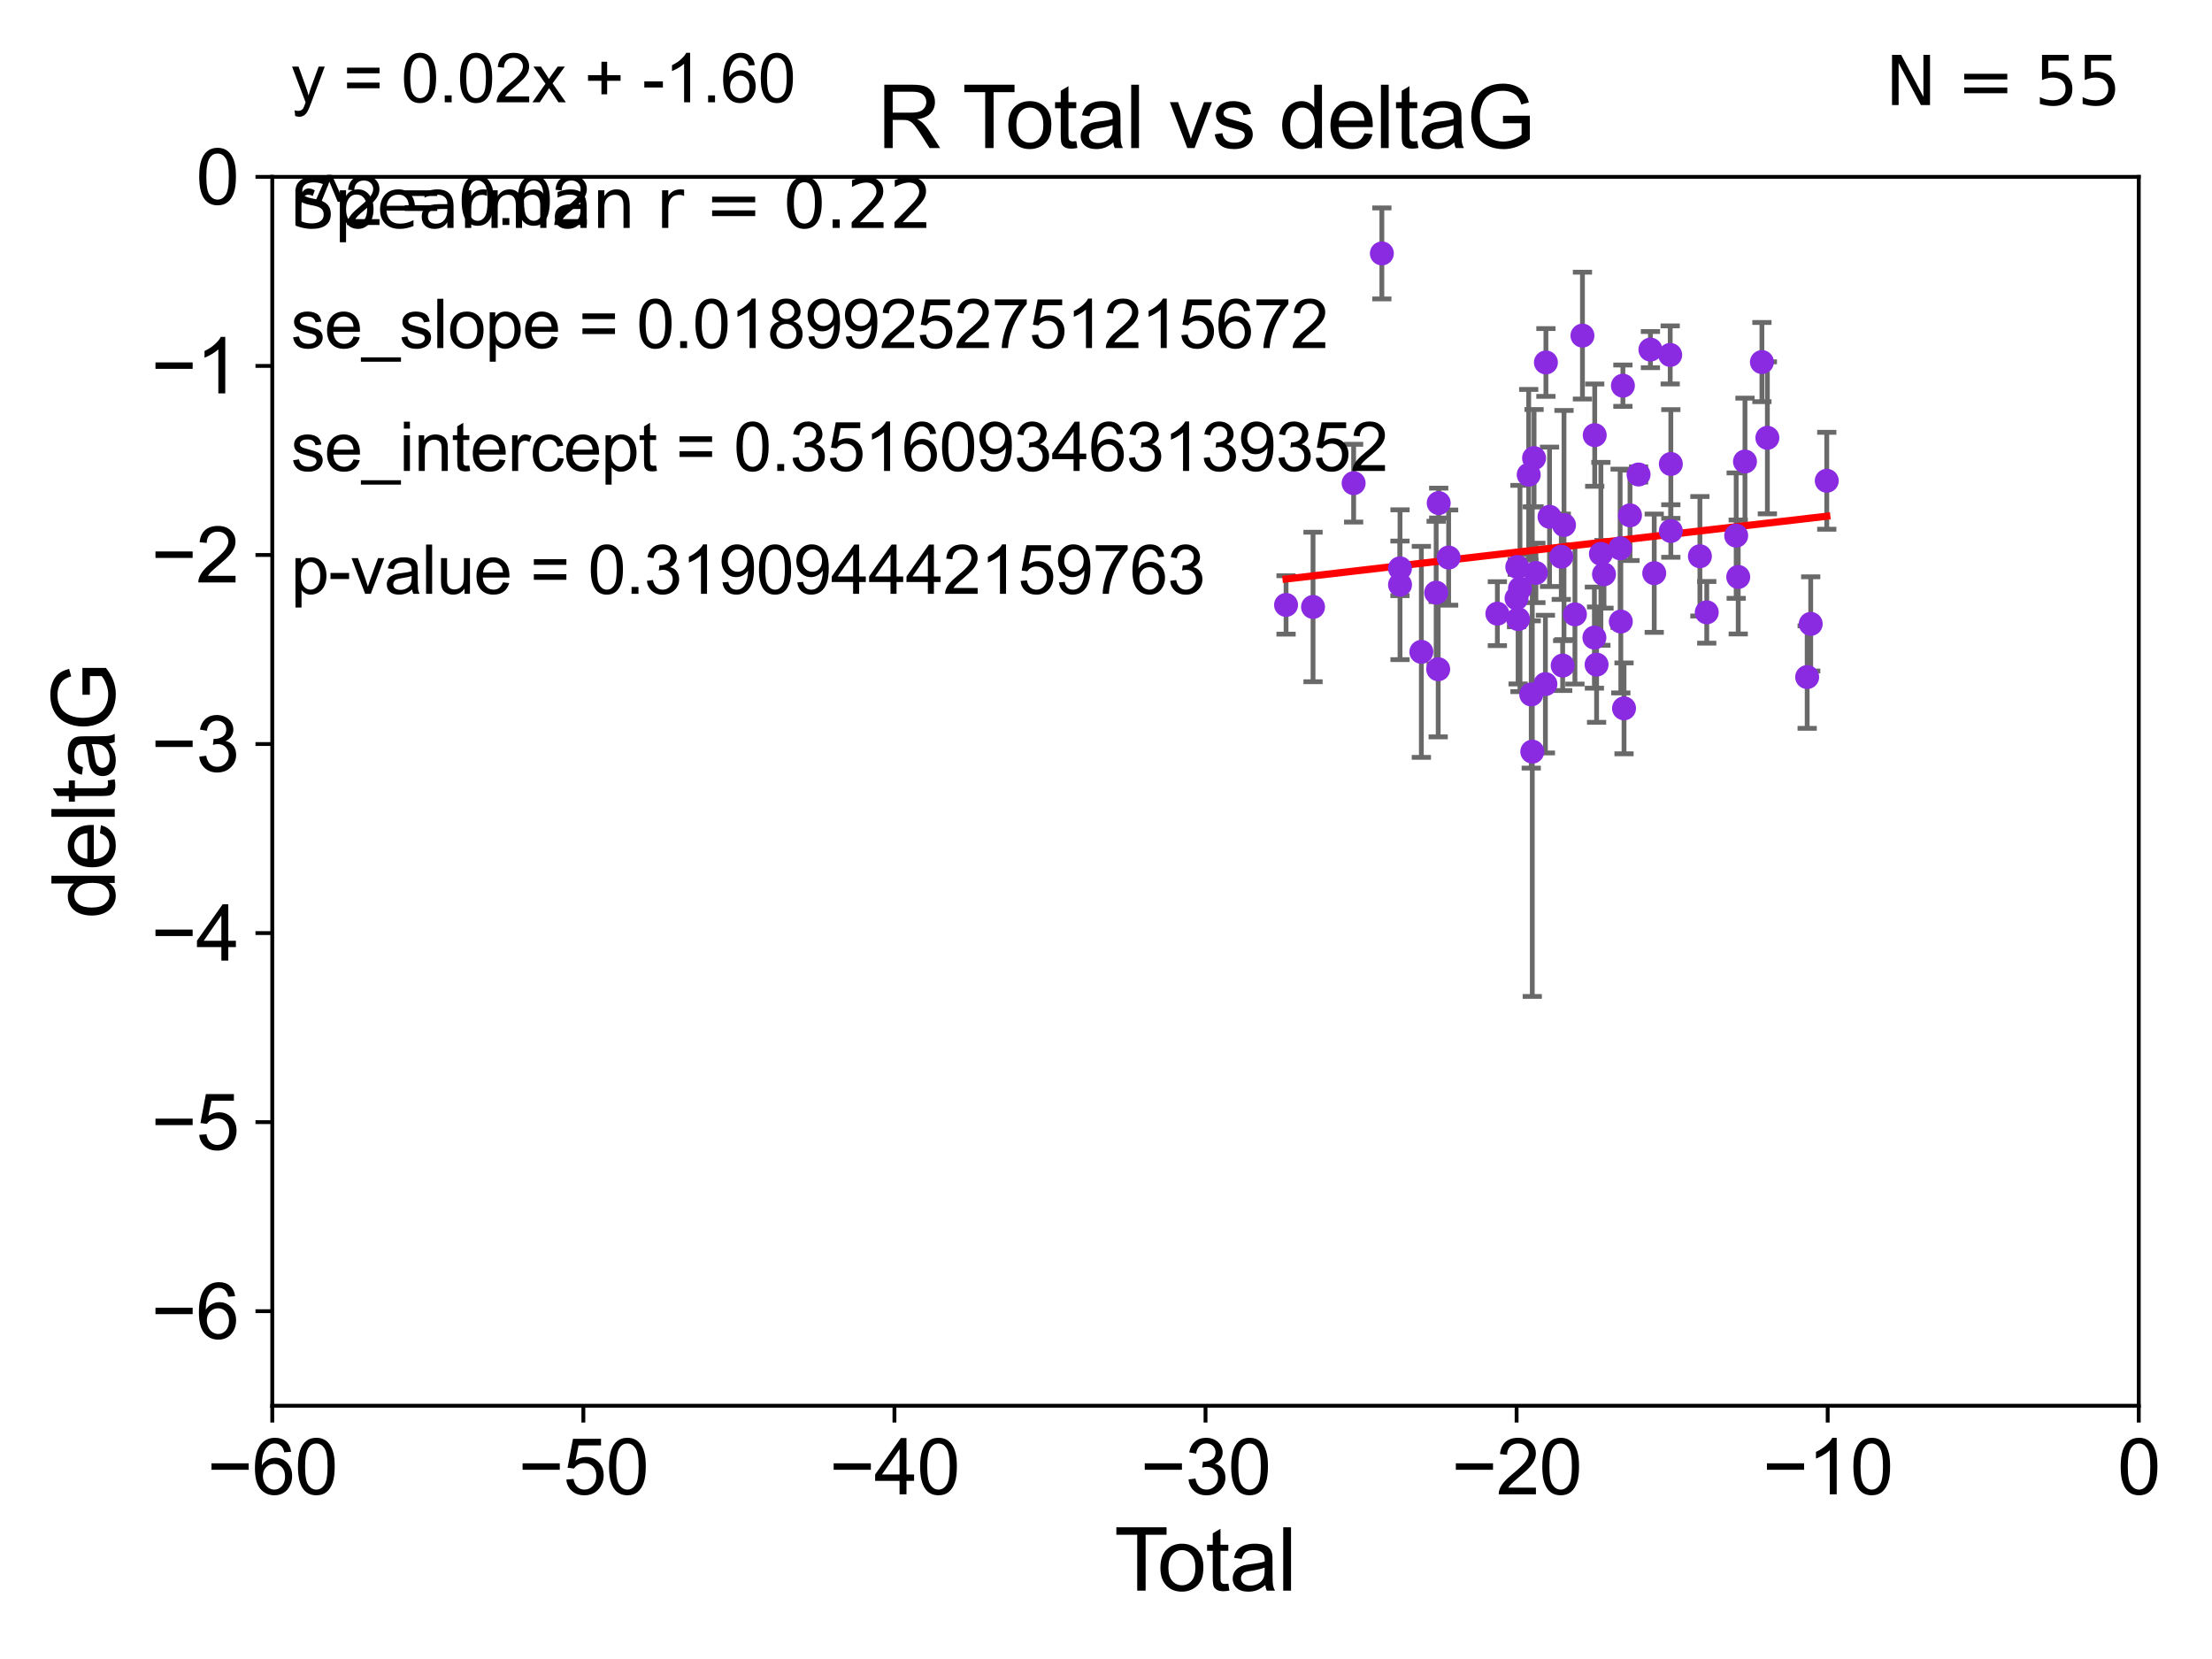 <?xml version="1.0" encoding="utf-8" standalone="no"?>
<!DOCTYPE svg PUBLIC "-//W3C//DTD SVG 1.1//EN"
  "http://www.w3.org/Graphics/SVG/1.1/DTD/svg11.dtd">
<svg xmlns:xlink="http://www.w3.org/1999/xlink" width="460.8pt" height="345.6pt" viewBox="0 0 460.8 345.6" xmlns="http://www.w3.org/2000/svg" version="1.1">
 <defs>
  <style type="text/css">*{stroke-linejoin: round; stroke-linecap: butt}</style>
 </defs>
 <g id="figure_1">
  <g id="patch_1">
   <path d="M 0 345.6 
L 460.8 345.6 
L 460.8 0 
L 0 0 
z
" style="fill: #ffffff"/>
  </g>
  <g id="axes_1">
   <g id="patch_2">
    <path d="M 56.72 292.84 
L 445.545 292.84 
L 445.545 36.842 
L 56.72 36.842 
z
" style="fill: #ffffff"/>
   </g>
   <g id="PathCollection_1">
    <defs>
     <path id="mf83f2c07ad" d="M 0 1.118 
C 0.297 1.118 0.581 1 0.791 0.791 
C 1 0.581 1.118 0.297 1.118 0 
C 1.118 -0.297 1 -0.581 0.791 -0.791 
C 0.581 -1 0.297 -1.118 0 -1.118 
C -0.297 -1.118 -0.581 -1 -0.791 -0.791 
C -1 -0.581 -1.118 -0.297 -1.118 0 
C -1.118 0.297 -1 0.581 -0.791 0.791 
C -0.581 1 -0.297 1.118 0 1.118 
z
" style="stroke: #8a2be2"/>
    </defs>
    <g clip-path="url(#p4ba09c55e7)">
     <use xlink:href="#mf83f2c07ad" x="267.91" y="126.019" style="fill: #8a2be2; stroke: #8a2be2"/>
     <use xlink:href="#mf83f2c07ad" x="273.529" y="126.441" style="fill: #8a2be2; stroke: #8a2be2"/>
     <use xlink:href="#mf83f2c07ad" x="281.987" y="100.653" style="fill: #8a2be2; stroke: #8a2be2"/>
     <use xlink:href="#mf83f2c07ad" x="287.867" y="52.793" style="fill: #8a2be2; stroke: #8a2be2"/>
     <use xlink:href="#mf83f2c07ad" x="291.64" y="118.397" style="fill: #8a2be2; stroke: #8a2be2"/>
     <use xlink:href="#mf83f2c07ad" x="291.651" y="121.808" style="fill: #8a2be2; stroke: #8a2be2"/>
     <use xlink:href="#mf83f2c07ad" x="296.093" y="135.794" style="fill: #8a2be2; stroke: #8a2be2"/>
     <use xlink:href="#mf83f2c07ad" x="299.18" y="123.459" style="fill: #8a2be2; stroke: #8a2be2"/>
     <use xlink:href="#mf83f2c07ad" x="299.603" y="139.415" style="fill: #8a2be2; stroke: #8a2be2"/>
     <use xlink:href="#mf83f2c07ad" x="299.709" y="104.799" style="fill: #8a2be2; stroke: #8a2be2"/>
     <use xlink:href="#mf83f2c07ad" x="301.778" y="116.15" style="fill: #8a2be2; stroke: #8a2be2"/>
     <use xlink:href="#mf83f2c07ad" x="311.93" y="127.838" style="fill: #8a2be2; stroke: #8a2be2"/>
     <use xlink:href="#mf83f2c07ad" x="315.922" y="124.643" style="fill: #8a2be2; stroke: #8a2be2"/>
     <use xlink:href="#mf83f2c07ad" x="316.077" y="118.102" style="fill: #8a2be2; stroke: #8a2be2"/>
     <use xlink:href="#mf83f2c07ad" x="316.248" y="128.967" style="fill: #8a2be2; stroke: #8a2be2"/>
     <use xlink:href="#mf83f2c07ad" x="316.641" y="122.595" style="fill: #8a2be2; stroke: #8a2be2"/>
     <use xlink:href="#mf83f2c07ad" x="318.458" y="98.891" style="fill: #8a2be2; stroke: #8a2be2"/>
     <use xlink:href="#mf83f2c07ad" x="318.984" y="144.667" style="fill: #8a2be2; stroke: #8a2be2"/>
     <use xlink:href="#mf83f2c07ad" x="319.202" y="156.579" style="fill: #8a2be2; stroke: #8a2be2"/>
     <use xlink:href="#mf83f2c07ad" x="319.575" y="95.436" style="fill: #8a2be2; stroke: #8a2be2"/>
     <use xlink:href="#mf83f2c07ad" x="319.955" y="119.35" style="fill: #8a2be2; stroke: #8a2be2"/>
     <use xlink:href="#mf83f2c07ad" x="321.936" y="142.51" style="fill: #8a2be2; stroke: #8a2be2"/>
     <use xlink:href="#mf83f2c07ad" x="322.043" y="75.506" style="fill: #8a2be2; stroke: #8a2be2"/>
     <use xlink:href="#mf83f2c07ad" x="322.798" y="107.658" style="fill: #8a2be2; stroke: #8a2be2"/>
     <use xlink:href="#mf83f2c07ad" x="325.242" y="115.977" style="fill: #8a2be2; stroke: #8a2be2"/>
     <use xlink:href="#mf83f2c07ad" x="325.532" y="138.651" style="fill: #8a2be2; stroke: #8a2be2"/>
     <use xlink:href="#mf83f2c07ad" x="325.812" y="109.378" style="fill: #8a2be2; stroke: #8a2be2"/>
     <use xlink:href="#mf83f2c07ad" x="328.087" y="127.99" style="fill: #8a2be2; stroke: #8a2be2"/>
     <use xlink:href="#mf83f2c07ad" x="329.654" y="69.913" style="fill: #8a2be2; stroke: #8a2be2"/>
     <use xlink:href="#mf83f2c07ad" x="332.143" y="132.824" style="fill: #8a2be2; stroke: #8a2be2"/>
     <use xlink:href="#mf83f2c07ad" x="332.21" y="90.649" style="fill: #8a2be2; stroke: #8a2be2"/>
     <use xlink:href="#mf83f2c07ad" x="332.598" y="138.455" style="fill: #8a2be2; stroke: #8a2be2"/>
     <use xlink:href="#mf83f2c07ad" x="333.497" y="115.373" style="fill: #8a2be2; stroke: #8a2be2"/>
     <use xlink:href="#mf83f2c07ad" x="334.141" y="119.635" style="fill: #8a2be2; stroke: #8a2be2"/>
     <use xlink:href="#mf83f2c07ad" x="337.503" y="114.221" style="fill: #8a2be2; stroke: #8a2be2"/>
     <use xlink:href="#mf83f2c07ad" x="337.646" y="129.483" style="fill: #8a2be2; stroke: #8a2be2"/>
     <use xlink:href="#mf83f2c07ad" x="338.08" y="80.345" style="fill: #8a2be2; stroke: #8a2be2"/>
     <use xlink:href="#mf83f2c07ad" x="338.316" y="147.562" style="fill: #8a2be2; stroke: #8a2be2"/>
     <use xlink:href="#mf83f2c07ad" x="339.562" y="107.357" style="fill: #8a2be2; stroke: #8a2be2"/>
     <use xlink:href="#mf83f2c07ad" x="341.342" y="98.847" style="fill: #8a2be2; stroke: #8a2be2"/>
     <use xlink:href="#mf83f2c07ad" x="343.813" y="72.829" style="fill: #8a2be2; stroke: #8a2be2"/>
     <use xlink:href="#mf83f2c07ad" x="344.607" y="119.405" style="fill: #8a2be2; stroke: #8a2be2"/>
     <use xlink:href="#mf83f2c07ad" x="347.934" y="73.936" style="fill: #8a2be2; stroke: #8a2be2"/>
     <use xlink:href="#mf83f2c07ad" x="348.065" y="110.618" style="fill: #8a2be2; stroke: #8a2be2"/>
     <use xlink:href="#mf83f2c07ad" x="348.066" y="96.656" style="fill: #8a2be2; stroke: #8a2be2"/>
     <use xlink:href="#mf83f2c07ad" x="354.121" y="115.877" style="fill: #8a2be2; stroke: #8a2be2"/>
     <use xlink:href="#mf83f2c07ad" x="355.548" y="127.559" style="fill: #8a2be2; stroke: #8a2be2"/>
     <use xlink:href="#mf83f2c07ad" x="361.68" y="111.582" style="fill: #8a2be2; stroke: #8a2be2"/>
     <use xlink:href="#mf83f2c07ad" x="362.104" y="120.194" style="fill: #8a2be2; stroke: #8a2be2"/>
     <use xlink:href="#mf83f2c07ad" x="363.511" y="96.143" style="fill: #8a2be2; stroke: #8a2be2"/>
     <use xlink:href="#mf83f2c07ad" x="367.039" y="75.425" style="fill: #8a2be2; stroke: #8a2be2"/>
     <use xlink:href="#mf83f2c07ad" x="368.175" y="91.208" style="fill: #8a2be2; stroke: #8a2be2"/>
     <use xlink:href="#mf83f2c07ad" x="376.467" y="141.045" style="fill: #8a2be2; stroke: #8a2be2"/>
     <use xlink:href="#mf83f2c07ad" x="377.206" y="129.968" style="fill: #8a2be2; stroke: #8a2be2"/>
     <use xlink:href="#mf83f2c07ad" x="380.549" y="100.154" style="fill: #8a2be2; stroke: #8a2be2"/>
    </g>
   </g>
   <g id="matplotlib.axis_1">
    <g id="xtick_1">
     <g id="line2d_1">
      <defs>
       <path id="m867201f8c8" d="M 0 0 
L 0 3.5 
" style="stroke: #000000; stroke-width: 0.8"/>
      </defs>
      <g>
       <use xlink:href="#m867201f8c8" x="56.72" y="292.84" style="stroke: #000000; stroke-width: 0.8"/>
      </g>
     </g>
     <g id="text_1">
      <!-- −60 -->
      <g transform="translate(43.15 311.293)scale(0.16 -0.16)">
       <defs>
        <path id="ArialMT-2212" d="M 3381 1997 
L 356 1997 
L 356 2522 
L 3381 2522 
L 3381 1997 
z
" transform="scale(0.016)"/>
        <path id="ArialMT-36" d="M 3184 3459 
L 2625 3416 
Q 2550 3747 2413 3897 
Q 2184 4138 1850 4138 
Q 1581 4138 1378 3988 
Q 1113 3794 959 3422 
Q 806 3050 800 2363 
Q 1003 2672 1297 2822 
Q 1591 2972 1913 2972 
Q 2475 2972 2870 2558 
Q 3266 2144 3266 1488 
Q 3266 1056 3080 686 
Q 2894 316 2569 119 
Q 2244 -78 1831 -78 
Q 1128 -78 684 439 
Q 241 956 241 2144 
Q 241 3472 731 4075 
Q 1159 4600 1884 4600 
Q 2425 4600 2770 4297 
Q 3116 3994 3184 3459 
z
M 888 1484 
Q 888 1194 1011 928 
Q 1134 663 1356 523 
Q 1578 384 1822 384 
Q 2178 384 2434 671 
Q 2691 959 2691 1453 
Q 2691 1928 2437 2201 
Q 2184 2475 1800 2475 
Q 1419 2475 1153 2201 
Q 888 1928 888 1484 
z
" transform="scale(0.016)"/>
        <path id="ArialMT-30" d="M 266 2259 
Q 266 3072 433 3567 
Q 600 4063 929 4331 
Q 1259 4600 1759 4600 
Q 2128 4600 2406 4451 
Q 2684 4303 2865 4023 
Q 3047 3744 3150 3342 
Q 3253 2941 3253 2259 
Q 3253 1453 3087 958 
Q 2922 463 2592 192 
Q 2263 -78 1759 -78 
Q 1097 -78 719 397 
Q 266 969 266 2259 
z
M 844 2259 
Q 844 1131 1108 757 
Q 1372 384 1759 384 
Q 2147 384 2411 759 
Q 2675 1134 2675 2259 
Q 2675 3391 2411 3762 
Q 2147 4134 1753 4134 
Q 1366 4134 1134 3806 
Q 844 3388 844 2259 
z
" transform="scale(0.016)"/>
       </defs>
       <use xlink:href="#ArialMT-2212"/>
       <use xlink:href="#ArialMT-36" x="58.398"/>
       <use xlink:href="#ArialMT-30" x="114.014"/>
      </g>
     </g>
    </g>
    <g id="xtick_2">
     <g id="line2d_2">
      <g>
       <use xlink:href="#m867201f8c8" x="121.524" y="292.84" style="stroke: #000000; stroke-width: 0.8"/>
      </g>
     </g>
     <g id="text_2">
      <!-- −50 -->
      <g transform="translate(107.954 311.293)scale(0.16 -0.16)">
       <defs>
        <path id="ArialMT-35" d="M 266 1200 
L 856 1250 
Q 922 819 1161 601 
Q 1400 384 1738 384 
Q 2144 384 2425 690 
Q 2706 997 2706 1503 
Q 2706 1984 2436 2262 
Q 2166 2541 1728 2541 
Q 1456 2541 1237 2417 
Q 1019 2294 894 2097 
L 366 2166 
L 809 4519 
L 3088 4519 
L 3088 3981 
L 1259 3981 
L 1013 2750 
Q 1425 3038 1878 3038 
Q 2478 3038 2890 2622 
Q 3303 2206 3303 1553 
Q 3303 931 2941 478 
Q 2500 -78 1738 -78 
Q 1113 -78 717 272 
Q 322 622 266 1200 
z
" transform="scale(0.016)"/>
       </defs>
       <use xlink:href="#ArialMT-2212"/>
       <use xlink:href="#ArialMT-35" x="58.398"/>
       <use xlink:href="#ArialMT-30" x="114.014"/>
      </g>
     </g>
    </g>
    <g id="xtick_3">
     <g id="line2d_3">
      <g>
       <use xlink:href="#m867201f8c8" x="186.328" y="292.84" style="stroke: #000000; stroke-width: 0.8"/>
      </g>
     </g>
     <g id="text_3">
      <!-- −40 -->
      <g transform="translate(172.758 311.293)scale(0.16 -0.16)">
       <defs>
        <path id="ArialMT-34" d="M 2069 0 
L 2069 1097 
L 81 1097 
L 81 1613 
L 2172 4581 
L 2631 4581 
L 2631 1613 
L 3250 1613 
L 3250 1097 
L 2631 1097 
L 2631 0 
L 2069 0 
z
M 2069 1613 
L 2069 3678 
L 634 1613 
L 2069 1613 
z
" transform="scale(0.016)"/>
       </defs>
       <use xlink:href="#ArialMT-2212"/>
       <use xlink:href="#ArialMT-34" x="58.398"/>
       <use xlink:href="#ArialMT-30" x="114.014"/>
      </g>
     </g>
    </g>
    <g id="xtick_4">
     <g id="line2d_4">
      <g>
       <use xlink:href="#m867201f8c8" x="251.132" y="292.84" style="stroke: #000000; stroke-width: 0.8"/>
      </g>
     </g>
     <g id="text_4">
      <!-- −30 -->
      <g transform="translate(237.562 311.293)scale(0.16 -0.16)">
       <defs>
        <path id="ArialMT-33" d="M 269 1209 
L 831 1284 
Q 928 806 1161 595 
Q 1394 384 1728 384 
Q 2125 384 2398 659 
Q 2672 934 2672 1341 
Q 2672 1728 2419 1979 
Q 2166 2231 1775 2231 
Q 1616 2231 1378 2169 
L 1441 2663 
Q 1497 2656 1531 2656 
Q 1891 2656 2178 2843 
Q 2466 3031 2466 3422 
Q 2466 3731 2256 3934 
Q 2047 4138 1716 4138 
Q 1388 4138 1169 3931 
Q 950 3725 888 3313 
L 325 3413 
Q 428 3978 793 4289 
Q 1159 4600 1703 4600 
Q 2078 4600 2393 4439 
Q 2709 4278 2876 4000 
Q 3044 3722 3044 3409 
Q 3044 3113 2884 2869 
Q 2725 2625 2413 2481 
Q 2819 2388 3044 2092 
Q 3269 1797 3269 1353 
Q 3269 753 2831 336 
Q 2394 -81 1725 -81 
Q 1122 -81 723 278 
Q 325 638 269 1209 
z
" transform="scale(0.016)"/>
       </defs>
       <use xlink:href="#ArialMT-2212"/>
       <use xlink:href="#ArialMT-33" x="58.398"/>
       <use xlink:href="#ArialMT-30" x="114.014"/>
      </g>
     </g>
    </g>
    <g id="xtick_5">
     <g id="line2d_5">
      <g>
       <use xlink:href="#m867201f8c8" x="315.937" y="292.84" style="stroke: #000000; stroke-width: 0.8"/>
      </g>
     </g>
     <g id="text_5">
      <!-- −20 -->
      <g transform="translate(302.367 311.293)scale(0.16 -0.16)">
       <defs>
        <path id="ArialMT-32" d="M 3222 541 
L 3222 0 
L 194 0 
Q 188 203 259 391 
Q 375 700 629 1000 
Q 884 1300 1366 1694 
Q 2113 2306 2375 2664 
Q 2638 3022 2638 3341 
Q 2638 3675 2398 3904 
Q 2159 4134 1775 4134 
Q 1369 4134 1125 3890 
Q 881 3647 878 3216 
L 300 3275 
Q 359 3922 746 4261 
Q 1134 4600 1788 4600 
Q 2447 4600 2831 4234 
Q 3216 3869 3216 3328 
Q 3216 3053 3103 2787 
Q 2991 2522 2730 2228 
Q 2469 1934 1863 1422 
Q 1356 997 1212 845 
Q 1069 694 975 541 
L 3222 541 
z
" transform="scale(0.016)"/>
       </defs>
       <use xlink:href="#ArialMT-2212"/>
       <use xlink:href="#ArialMT-32" x="58.398"/>
       <use xlink:href="#ArialMT-30" x="114.014"/>
      </g>
     </g>
    </g>
    <g id="xtick_6">
     <g id="line2d_6">
      <g>
       <use xlink:href="#m867201f8c8" x="380.741" y="292.84" style="stroke: #000000; stroke-width: 0.8"/>
      </g>
     </g>
     <g id="text_6">
      <!-- −10 -->
      <g transform="translate(367.171 311.293)scale(0.16 -0.16)">
       <defs>
        <path id="ArialMT-31" d="M 2384 0 
L 1822 0 
L 1822 3584 
Q 1619 3391 1289 3197 
Q 959 3003 697 2906 
L 697 3450 
Q 1169 3672 1522 3987 
Q 1875 4303 2022 4600 
L 2384 4600 
L 2384 0 
z
" transform="scale(0.016)"/>
       </defs>
       <use xlink:href="#ArialMT-2212"/>
       <use xlink:href="#ArialMT-31" x="58.398"/>
       <use xlink:href="#ArialMT-30" x="114.014"/>
      </g>
     </g>
    </g>
    <g id="xtick_7">
     <g id="line2d_7">
      <g>
       <use xlink:href="#m867201f8c8" x="445.545" y="292.84" style="stroke: #000000; stroke-width: 0.8"/>
      </g>
     </g>
     <g id="text_7">
      <!-- 0 -->
      <g transform="translate(441.096 311.293)scale(0.16 -0.16)">
       <use xlink:href="#ArialMT-30"/>
      </g>
     </g>
    </g>
    <g id="text_8">
     <!-- Total -->
     <g transform="translate(232.127 331.357)scale(0.18 -0.18)">
      <defs>
       <path id="ArialMT-54" d="M 1659 0 
L 1659 4041 
L 150 4041 
L 150 4581 
L 3781 4581 
L 3781 4041 
L 2266 4041 
L 2266 0 
L 1659 0 
z
" transform="scale(0.016)"/>
       <path id="ArialMT-6f" d="M 213 1659 
Q 213 2581 725 3025 
Q 1153 3394 1769 3394 
Q 2453 3394 2887 2945 
Q 3322 2497 3322 1706 
Q 3322 1066 3130 698 
Q 2938 331 2570 128 
Q 2203 -75 1769 -75 
Q 1072 -75 642 372 
Q 213 819 213 1659 
z
M 791 1659 
Q 791 1022 1069 705 
Q 1347 388 1769 388 
Q 2188 388 2466 706 
Q 2744 1025 2744 1678 
Q 2744 2294 2464 2611 
Q 2184 2928 1769 2928 
Q 1347 2928 1069 2612 
Q 791 2297 791 1659 
z
" transform="scale(0.016)"/>
       <path id="ArialMT-74" d="M 1650 503 
L 1731 6 
Q 1494 -44 1306 -44 
Q 1000 -44 831 53 
Q 663 150 594 308 
Q 525 466 525 972 
L 525 2881 
L 113 2881 
L 113 3319 
L 525 3319 
L 525 4141 
L 1084 4478 
L 1084 3319 
L 1650 3319 
L 1650 2881 
L 1084 2881 
L 1084 941 
Q 1084 700 1114 631 
Q 1144 563 1211 522 
Q 1278 481 1403 481 
Q 1497 481 1650 503 
z
" transform="scale(0.016)"/>
       <path id="ArialMT-61" d="M 2588 409 
Q 2275 144 1986 34 
Q 1697 -75 1366 -75 
Q 819 -75 525 192 
Q 231 459 231 875 
Q 231 1119 342 1320 
Q 453 1522 633 1644 
Q 813 1766 1038 1828 
Q 1203 1872 1538 1913 
Q 2219 1994 2541 2106 
Q 2544 2222 2544 2253 
Q 2544 2597 2384 2738 
Q 2169 2928 1744 2928 
Q 1347 2928 1158 2789 
Q 969 2650 878 2297 
L 328 2372 
Q 403 2725 575 2942 
Q 747 3159 1072 3276 
Q 1397 3394 1825 3394 
Q 2250 3394 2515 3294 
Q 2781 3194 2906 3042 
Q 3031 2891 3081 2659 
Q 3109 2516 3109 2141 
L 3109 1391 
Q 3109 606 3145 398 
Q 3181 191 3288 0 
L 2700 0 
Q 2613 175 2588 409 
z
M 2541 1666 
Q 2234 1541 1622 1453 
Q 1275 1403 1131 1340 
Q 988 1278 909 1158 
Q 831 1038 831 891 
Q 831 666 1001 516 
Q 1172 366 1500 366 
Q 1825 366 2078 508 
Q 2331 650 2450 897 
Q 2541 1088 2541 1459 
L 2541 1666 
z
" transform="scale(0.016)"/>
       <path id="ArialMT-6c" d="M 409 0 
L 409 4581 
L 972 4581 
L 972 0 
L 409 0 
z
" transform="scale(0.016)"/>
      </defs>
      <use xlink:href="#ArialMT-54"/>
      <use xlink:href="#ArialMT-6f" x="49.959"/>
      <use xlink:href="#ArialMT-74" x="105.574"/>
      <use xlink:href="#ArialMT-61" x="133.357"/>
      <use xlink:href="#ArialMT-6c" x="188.973"/>
     </g>
    </g>
   </g>
   <g id="matplotlib.axis_2">
    <g id="ytick_1">
     <g id="line2d_8">
      <defs>
       <path id="me50a848a7a" d="M 0 0 
L -3.5 0 
" style="stroke: #000000; stroke-width: 0.8"/>
      </defs>
      <g>
       <use xlink:href="#me50a848a7a" x="56.72" y="273.148" style="stroke: #000000; stroke-width: 0.8"/>
      </g>
     </g>
     <g id="text_9">
      <!-- −6 -->
      <g transform="translate(31.477 278.874)scale(0.16 -0.16)">
       <use xlink:href="#ArialMT-2212"/>
       <use xlink:href="#ArialMT-36" x="58.398"/>
      </g>
     </g>
    </g>
    <g id="ytick_2">
     <g id="line2d_9">
      <g>
       <use xlink:href="#me50a848a7a" x="56.72" y="233.764" style="stroke: #000000; stroke-width: 0.8"/>
      </g>
     </g>
     <g id="text_10">
      <!-- −5 -->
      <g transform="translate(31.477 239.49)scale(0.16 -0.16)">
       <use xlink:href="#ArialMT-2212"/>
       <use xlink:href="#ArialMT-35" x="58.398"/>
      </g>
     </g>
    </g>
    <g id="ytick_3">
     <g id="line2d_10">
      <g>
       <use xlink:href="#me50a848a7a" x="56.72" y="194.379" style="stroke: #000000; stroke-width: 0.8"/>
      </g>
     </g>
     <g id="text_11">
      <!-- −4 -->
      <g transform="translate(31.477 200.106)scale(0.16 -0.16)">
       <use xlink:href="#ArialMT-2212"/>
       <use xlink:href="#ArialMT-34" x="58.398"/>
      </g>
     </g>
    </g>
    <g id="ytick_4">
     <g id="line2d_11">
      <g>
       <use xlink:href="#me50a848a7a" x="56.72" y="154.995" style="stroke: #000000; stroke-width: 0.8"/>
      </g>
     </g>
     <g id="text_12">
      <!-- −3 -->
      <g transform="translate(31.477 160.721)scale(0.16 -0.16)">
       <use xlink:href="#ArialMT-2212"/>
       <use xlink:href="#ArialMT-33" x="58.398"/>
      </g>
     </g>
    </g>
    <g id="ytick_5">
     <g id="line2d_12">
      <g>
       <use xlink:href="#me50a848a7a" x="56.72" y="115.611" style="stroke: #000000; stroke-width: 0.8"/>
      </g>
     </g>
     <g id="text_13">
      <!-- −2 -->
      <g transform="translate(31.477 121.337)scale(0.16 -0.16)">
       <use xlink:href="#ArialMT-2212"/>
       <use xlink:href="#ArialMT-32" x="58.398"/>
      </g>
     </g>
    </g>
    <g id="ytick_6">
     <g id="line2d_13">
      <g>
       <use xlink:href="#me50a848a7a" x="56.72" y="76.226" style="stroke: #000000; stroke-width: 0.8"/>
      </g>
     </g>
     <g id="text_14">
      <!-- −1 -->
      <g transform="translate(31.477 81.953)scale(0.16 -0.16)">
       <use xlink:href="#ArialMT-2212"/>
       <use xlink:href="#ArialMT-31" x="58.398"/>
      </g>
     </g>
    </g>
    <g id="ytick_7">
     <g id="line2d_14">
      <g>
       <use xlink:href="#me50a848a7a" x="56.72" y="36.842" style="stroke: #000000; stroke-width: 0.8"/>
      </g>
     </g>
     <g id="text_15">
      <!-- 0 -->
      <g transform="translate(40.822 42.568)scale(0.16 -0.16)">
       <use xlink:href="#ArialMT-30"/>
      </g>
     </g>
    </g>
    <g id="text_16">
     <!-- deltaG -->
     <g transform="translate(23.9 191.356)rotate(-90)scale(0.18 -0.18)">
      <defs>
       <path id="ArialMT-64" d="M 2575 0 
L 2575 419 
Q 2259 -75 1647 -75 
Q 1250 -75 917 144 
Q 584 363 401 755 
Q 219 1147 219 1656 
Q 219 2153 384 2558 
Q 550 2963 881 3178 
Q 1213 3394 1622 3394 
Q 1922 3394 2156 3267 
Q 2391 3141 2538 2938 
L 2538 4581 
L 3097 4581 
L 3097 0 
L 2575 0 
z
M 797 1656 
Q 797 1019 1065 703 
Q 1334 388 1700 388 
Q 2069 388 2326 689 
Q 2584 991 2584 1609 
Q 2584 2291 2321 2609 
Q 2059 2928 1675 2928 
Q 1300 2928 1048 2622 
Q 797 2316 797 1656 
z
" transform="scale(0.016)"/>
       <path id="ArialMT-65" d="M 2694 1069 
L 3275 997 
Q 3138 488 2766 206 
Q 2394 -75 1816 -75 
Q 1088 -75 661 373 
Q 234 822 234 1631 
Q 234 2469 665 2931 
Q 1097 3394 1784 3394 
Q 2450 3394 2872 2941 
Q 3294 2488 3294 1666 
Q 3294 1616 3291 1516 
L 816 1516 
Q 847 969 1125 678 
Q 1403 388 1819 388 
Q 2128 388 2347 550 
Q 2566 713 2694 1069 
z
M 847 1978 
L 2700 1978 
Q 2663 2397 2488 2606 
Q 2219 2931 1791 2931 
Q 1403 2931 1139 2672 
Q 875 2413 847 1978 
z
" transform="scale(0.016)"/>
       <path id="ArialMT-47" d="M 2638 1797 
L 2638 2334 
L 4578 2338 
L 4578 638 
Q 4131 281 3656 101 
Q 3181 -78 2681 -78 
Q 2006 -78 1454 211 
Q 903 500 622 1047 
Q 341 1594 341 2269 
Q 341 2938 620 3517 
Q 900 4097 1425 4378 
Q 1950 4659 2634 4659 
Q 3131 4659 3532 4498 
Q 3934 4338 4162 4050 
Q 4391 3763 4509 3300 
L 3963 3150 
Q 3859 3500 3706 3700 
Q 3553 3900 3268 4020 
Q 2984 4141 2638 4141 
Q 2222 4141 1919 4014 
Q 1616 3888 1430 3681 
Q 1244 3475 1141 3228 
Q 966 2803 966 2306 
Q 966 1694 1177 1281 
Q 1388 869 1791 669 
Q 2194 469 2647 469 
Q 3041 469 3416 620 
Q 3791 772 3984 944 
L 3984 1797 
L 2638 1797 
z
" transform="scale(0.016)"/>
      </defs>
      <use xlink:href="#ArialMT-64"/>
      <use xlink:href="#ArialMT-65" x="55.615"/>
      <use xlink:href="#ArialMT-6c" x="111.23"/>
      <use xlink:href="#ArialMT-74" x="133.447"/>
      <use xlink:href="#ArialMT-61" x="161.23"/>
      <use xlink:href="#ArialMT-47" x="216.846"/>
     </g>
    </g>
   </g>
   <g id="LineCollection_1">
    <path d="M 267.91 132.102 
L 267.91 119.935 
" clip-path="url(#p4ba09c55e7)" style="fill: none; stroke: #696969"/>
    <path d="M 273.529 142.015 
L 273.529 110.868 
" clip-path="url(#p4ba09c55e7)" style="fill: none; stroke: #696969"/>
    <path d="M 281.987 108.751 
L 281.987 92.554 
" clip-path="url(#p4ba09c55e7)" style="fill: none; stroke: #696969"/>
    <path d="M 287.867 62.272 
L 287.867 43.315 
" clip-path="url(#p4ba09c55e7)" style="fill: none; stroke: #696969"/>
    <path d="M 291.64 124.086 
L 291.64 112.708 
" clip-path="url(#p4ba09c55e7)" style="fill: none; stroke: #696969"/>
    <path d="M 291.651 137.41 
L 291.651 106.206 
" clip-path="url(#p4ba09c55e7)" style="fill: none; stroke: #696969"/>
    <path d="M 296.093 157.772 
L 296.093 113.816 
" clip-path="url(#p4ba09c55e7)" style="fill: none; stroke: #696969"/>
    <path d="M 299.18 138.329 
L 299.18 108.589 
" clip-path="url(#p4ba09c55e7)" style="fill: none; stroke: #696969"/>
    <path d="M 299.603 153.503 
L 299.603 125.327 
" clip-path="url(#p4ba09c55e7)" style="fill: none; stroke: #696969"/>
    <path d="M 299.709 107.907 
L 299.709 101.691 
" clip-path="url(#p4ba09c55e7)" style="fill: none; stroke: #696969"/>
    <path d="M 301.778 126.068 
L 301.778 106.233 
" clip-path="url(#p4ba09c55e7)" style="fill: none; stroke: #696969"/>
    <path d="M 311.93 134.496 
L 311.93 121.179 
" clip-path="url(#p4ba09c55e7)" style="fill: none; stroke: #696969"/>
    <path d="M 315.922 130.558 
L 315.922 118.729 
" clip-path="url(#p4ba09c55e7)" style="fill: none; stroke: #696969"/>
    <path d="M 316.077 119.656 
L 316.077 116.549 
" clip-path="url(#p4ba09c55e7)" style="fill: none; stroke: #696969"/>
    <path d="M 316.248 142.48 
L 316.248 115.455 
" clip-path="url(#p4ba09c55e7)" style="fill: none; stroke: #696969"/>
    <path d="M 316.641 144.076 
L 316.641 101.114 
" clip-path="url(#p4ba09c55e7)" style="fill: none; stroke: #696969"/>
    <path d="M 318.458 116.656 
L 318.458 81.125 
" clip-path="url(#p4ba09c55e7)" style="fill: none; stroke: #696969"/>
    <path d="M 318.984 160.004 
L 318.984 129.329 
" clip-path="url(#p4ba09c55e7)" style="fill: none; stroke: #696969"/>
    <path d="M 319.202 207.571 
L 319.202 105.586 
" clip-path="url(#p4ba09c55e7)" style="fill: none; stroke: #696969"/>
    <path d="M 319.575 105.561 
L 319.575 85.31 
" clip-path="url(#p4ba09c55e7)" style="fill: none; stroke: #696969"/>
    <path d="M 319.955 125.543 
L 319.955 113.157 
" clip-path="url(#p4ba09c55e7)" style="fill: none; stroke: #696969"/>
    <path d="M 321.936 156.85 
L 321.936 128.171 
" clip-path="url(#p4ba09c55e7)" style="fill: none; stroke: #696969"/>
    <path d="M 322.043 82.565 
L 322.043 68.447 
" clip-path="url(#p4ba09c55e7)" style="fill: none; stroke: #696969"/>
    <path d="M 322.798 122.179 
L 322.798 93.138 
" clip-path="url(#p4ba09c55e7)" style="fill: none; stroke: #696969"/>
    <path d="M 325.242 124.87 
L 325.242 107.083 
" clip-path="url(#p4ba09c55e7)" style="fill: none; stroke: #696969"/>
    <path d="M 325.532 143.85 
L 325.532 133.452 
" clip-path="url(#p4ba09c55e7)" style="fill: none; stroke: #696969"/>
    <path d="M 325.812 133.251 
L 325.812 85.506 
" clip-path="url(#p4ba09c55e7)" style="fill: none; stroke: #696969"/>
    <path d="M 328.087 142.495 
L 328.087 113.485 
" clip-path="url(#p4ba09c55e7)" style="fill: none; stroke: #696969"/>
    <path d="M 329.654 83.122 
L 329.654 56.703 
" clip-path="url(#p4ba09c55e7)" style="fill: none; stroke: #696969"/>
    <path d="M 332.143 143.354 
L 332.143 122.295 
" clip-path="url(#p4ba09c55e7)" style="fill: none; stroke: #696969"/>
    <path d="M 332.21 101.304 
L 332.21 79.994 
" clip-path="url(#p4ba09c55e7)" style="fill: none; stroke: #696969"/>
    <path d="M 332.598 150.472 
L 332.598 126.439 
" clip-path="url(#p4ba09c55e7)" style="fill: none; stroke: #696969"/>
    <path d="M 333.497 134.422 
L 333.497 96.324 
" clip-path="url(#p4ba09c55e7)" style="fill: none; stroke: #696969"/>
    <path d="M 334.141 126.683 
L 334.141 112.586 
" clip-path="url(#p4ba09c55e7)" style="fill: none; stroke: #696969"/>
    <path d="M 337.503 130.707 
L 337.503 97.735 
" clip-path="url(#p4ba09c55e7)" style="fill: none; stroke: #696969"/>
    <path d="M 337.646 144.347 
L 337.646 114.619 
" clip-path="url(#p4ba09c55e7)" style="fill: none; stroke: #696969"/>
    <path d="M 338.08 84.654 
L 338.08 76.036 
" clip-path="url(#p4ba09c55e7)" style="fill: none; stroke: #696969"/>
    <path d="M 338.316 157.027 
L 338.316 138.098 
" clip-path="url(#p4ba09c55e7)" style="fill: none; stroke: #696969"/>
    <path d="M 339.562 116.77 
L 339.562 97.944 
" clip-path="url(#p4ba09c55e7)" style="fill: none; stroke: #696969"/>
    <path d="M 341.342 100.433 
L 341.342 97.26 
" clip-path="url(#p4ba09c55e7)" style="fill: none; stroke: #696969"/>
    <path d="M 343.813 76.594 
L 343.813 69.064 
" clip-path="url(#p4ba09c55e7)" style="fill: none; stroke: #696969"/>
    <path d="M 344.607 131.729 
L 344.607 107.08 
" clip-path="url(#p4ba09c55e7)" style="fill: none; stroke: #696969"/>
    <path d="M 347.934 79.984 
L 347.934 67.888 
" clip-path="url(#p4ba09c55e7)" style="fill: none; stroke: #696969"/>
    <path d="M 348.065 116.088 
L 348.065 105.147 
" clip-path="url(#p4ba09c55e7)" style="fill: none; stroke: #696969"/>
    <path d="M 348.066 107.981 
L 348.066 85.331 
" clip-path="url(#p4ba09c55e7)" style="fill: none; stroke: #696969"/>
    <path d="M 354.121 128.322 
L 354.121 103.431 
" clip-path="url(#p4ba09c55e7)" style="fill: none; stroke: #696969"/>
    <path d="M 355.548 133.984 
L 355.548 121.134 
" clip-path="url(#p4ba09c55e7)" style="fill: none; stroke: #696969"/>
    <path d="M 361.68 124.642 
L 361.68 98.522 
" clip-path="url(#p4ba09c55e7)" style="fill: none; stroke: #696969"/>
    <path d="M 362.104 132.066 
L 362.104 108.322 
" clip-path="url(#p4ba09c55e7)" style="fill: none; stroke: #696969"/>
    <path d="M 363.511 109.342 
L 363.511 82.944 
" clip-path="url(#p4ba09c55e7)" style="fill: none; stroke: #696969"/>
    <path d="M 367.039 83.671 
L 367.039 67.178 
" clip-path="url(#p4ba09c55e7)" style="fill: none; stroke: #696969"/>
    <path d="M 368.175 107.042 
L 368.175 75.374 
" clip-path="url(#p4ba09c55e7)" style="fill: none; stroke: #696969"/>
    <path d="M 376.467 151.725 
L 376.467 130.366 
" clip-path="url(#p4ba09c55e7)" style="fill: none; stroke: #696969"/>
    <path d="M 377.206 139.78 
L 377.206 120.156 
" clip-path="url(#p4ba09c55e7)" style="fill: none; stroke: #696969"/>
    <path d="M 380.549 110.249 
L 380.549 90.06 
" clip-path="url(#p4ba09c55e7)" style="fill: none; stroke: #696969"/>
   </g>
   <g id="line2d_15">
    <defs>
     <path id="m7efa03f0e5" d="M 2 0 
L -2 -0 
" style="stroke: #696969"/>
    </defs>
    <g clip-path="url(#p4ba09c55e7)">
     <use xlink:href="#m7efa03f0e5" x="267.91" y="132.102" style="fill: #696969; stroke: #696969"/>
     <use xlink:href="#m7efa03f0e5" x="273.529" y="142.015" style="fill: #696969; stroke: #696969"/>
     <use xlink:href="#m7efa03f0e5" x="281.987" y="108.751" style="fill: #696969; stroke: #696969"/>
     <use xlink:href="#m7efa03f0e5" x="287.867" y="62.272" style="fill: #696969; stroke: #696969"/>
     <use xlink:href="#m7efa03f0e5" x="291.64" y="124.086" style="fill: #696969; stroke: #696969"/>
     <use xlink:href="#m7efa03f0e5" x="291.651" y="137.41" style="fill: #696969; stroke: #696969"/>
     <use xlink:href="#m7efa03f0e5" x="296.093" y="157.772" style="fill: #696969; stroke: #696969"/>
     <use xlink:href="#m7efa03f0e5" x="299.18" y="138.329" style="fill: #696969; stroke: #696969"/>
     <use xlink:href="#m7efa03f0e5" x="299.603" y="153.503" style="fill: #696969; stroke: #696969"/>
     <use xlink:href="#m7efa03f0e5" x="299.709" y="107.907" style="fill: #696969; stroke: #696969"/>
     <use xlink:href="#m7efa03f0e5" x="301.778" y="126.068" style="fill: #696969; stroke: #696969"/>
     <use xlink:href="#m7efa03f0e5" x="311.93" y="134.496" style="fill: #696969; stroke: #696969"/>
     <use xlink:href="#m7efa03f0e5" x="315.922" y="130.558" style="fill: #696969; stroke: #696969"/>
     <use xlink:href="#m7efa03f0e5" x="316.077" y="119.656" style="fill: #696969; stroke: #696969"/>
     <use xlink:href="#m7efa03f0e5" x="316.248" y="142.48" style="fill: #696969; stroke: #696969"/>
     <use xlink:href="#m7efa03f0e5" x="316.641" y="144.076" style="fill: #696969; stroke: #696969"/>
     <use xlink:href="#m7efa03f0e5" x="318.458" y="116.656" style="fill: #696969; stroke: #696969"/>
     <use xlink:href="#m7efa03f0e5" x="318.984" y="160.004" style="fill: #696969; stroke: #696969"/>
     <use xlink:href="#m7efa03f0e5" x="319.202" y="207.571" style="fill: #696969; stroke: #696969"/>
     <use xlink:href="#m7efa03f0e5" x="319.575" y="105.561" style="fill: #696969; stroke: #696969"/>
     <use xlink:href="#m7efa03f0e5" x="319.955" y="125.543" style="fill: #696969; stroke: #696969"/>
     <use xlink:href="#m7efa03f0e5" x="321.936" y="156.85" style="fill: #696969; stroke: #696969"/>
     <use xlink:href="#m7efa03f0e5" x="322.043" y="82.565" style="fill: #696969; stroke: #696969"/>
     <use xlink:href="#m7efa03f0e5" x="322.798" y="122.179" style="fill: #696969; stroke: #696969"/>
     <use xlink:href="#m7efa03f0e5" x="325.242" y="124.87" style="fill: #696969; stroke: #696969"/>
     <use xlink:href="#m7efa03f0e5" x="325.532" y="143.85" style="fill: #696969; stroke: #696969"/>
     <use xlink:href="#m7efa03f0e5" x="325.812" y="133.251" style="fill: #696969; stroke: #696969"/>
     <use xlink:href="#m7efa03f0e5" x="328.087" y="142.495" style="fill: #696969; stroke: #696969"/>
     <use xlink:href="#m7efa03f0e5" x="329.654" y="83.122" style="fill: #696969; stroke: #696969"/>
     <use xlink:href="#m7efa03f0e5" x="332.143" y="143.354" style="fill: #696969; stroke: #696969"/>
     <use xlink:href="#m7efa03f0e5" x="332.21" y="101.304" style="fill: #696969; stroke: #696969"/>
     <use xlink:href="#m7efa03f0e5" x="332.598" y="150.472" style="fill: #696969; stroke: #696969"/>
     <use xlink:href="#m7efa03f0e5" x="333.497" y="134.422" style="fill: #696969; stroke: #696969"/>
     <use xlink:href="#m7efa03f0e5" x="334.141" y="126.683" style="fill: #696969; stroke: #696969"/>
     <use xlink:href="#m7efa03f0e5" x="337.503" y="130.707" style="fill: #696969; stroke: #696969"/>
     <use xlink:href="#m7efa03f0e5" x="337.646" y="144.347" style="fill: #696969; stroke: #696969"/>
     <use xlink:href="#m7efa03f0e5" x="338.08" y="84.654" style="fill: #696969; stroke: #696969"/>
     <use xlink:href="#m7efa03f0e5" x="338.316" y="157.027" style="fill: #696969; stroke: #696969"/>
     <use xlink:href="#m7efa03f0e5" x="339.562" y="116.77" style="fill: #696969; stroke: #696969"/>
     <use xlink:href="#m7efa03f0e5" x="341.342" y="100.433" style="fill: #696969; stroke: #696969"/>
     <use xlink:href="#m7efa03f0e5" x="343.813" y="76.594" style="fill: #696969; stroke: #696969"/>
     <use xlink:href="#m7efa03f0e5" x="344.607" y="131.729" style="fill: #696969; stroke: #696969"/>
     <use xlink:href="#m7efa03f0e5" x="347.934" y="79.984" style="fill: #696969; stroke: #696969"/>
     <use xlink:href="#m7efa03f0e5" x="348.065" y="116.088" style="fill: #696969; stroke: #696969"/>
     <use xlink:href="#m7efa03f0e5" x="348.066" y="107.981" style="fill: #696969; stroke: #696969"/>
     <use xlink:href="#m7efa03f0e5" x="354.121" y="128.322" style="fill: #696969; stroke: #696969"/>
     <use xlink:href="#m7efa03f0e5" x="355.548" y="133.984" style="fill: #696969; stroke: #696969"/>
     <use xlink:href="#m7efa03f0e5" x="361.68" y="124.642" style="fill: #696969; stroke: #696969"/>
     <use xlink:href="#m7efa03f0e5" x="362.104" y="132.066" style="fill: #696969; stroke: #696969"/>
     <use xlink:href="#m7efa03f0e5" x="363.511" y="109.342" style="fill: #696969; stroke: #696969"/>
     <use xlink:href="#m7efa03f0e5" x="367.039" y="83.671" style="fill: #696969; stroke: #696969"/>
     <use xlink:href="#m7efa03f0e5" x="368.175" y="107.042" style="fill: #696969; stroke: #696969"/>
     <use xlink:href="#m7efa03f0e5" x="376.467" y="151.725" style="fill: #696969; stroke: #696969"/>
     <use xlink:href="#m7efa03f0e5" x="377.206" y="139.78" style="fill: #696969; stroke: #696969"/>
     <use xlink:href="#m7efa03f0e5" x="380.549" y="110.249" style="fill: #696969; stroke: #696969"/>
    </g>
   </g>
   <g id="line2d_16">
    <g clip-path="url(#p4ba09c55e7)">
     <use xlink:href="#m7efa03f0e5" x="267.91" y="119.935" style="fill: #696969; stroke: #696969"/>
     <use xlink:href="#m7efa03f0e5" x="273.529" y="110.868" style="fill: #696969; stroke: #696969"/>
     <use xlink:href="#m7efa03f0e5" x="281.987" y="92.554" style="fill: #696969; stroke: #696969"/>
     <use xlink:href="#m7efa03f0e5" x="287.867" y="43.315" style="fill: #696969; stroke: #696969"/>
     <use xlink:href="#m7efa03f0e5" x="291.64" y="112.708" style="fill: #696969; stroke: #696969"/>
     <use xlink:href="#m7efa03f0e5" x="291.651" y="106.206" style="fill: #696969; stroke: #696969"/>
     <use xlink:href="#m7efa03f0e5" x="296.093" y="113.816" style="fill: #696969; stroke: #696969"/>
     <use xlink:href="#m7efa03f0e5" x="299.18" y="108.589" style="fill: #696969; stroke: #696969"/>
     <use xlink:href="#m7efa03f0e5" x="299.603" y="125.327" style="fill: #696969; stroke: #696969"/>
     <use xlink:href="#m7efa03f0e5" x="299.709" y="101.691" style="fill: #696969; stroke: #696969"/>
     <use xlink:href="#m7efa03f0e5" x="301.778" y="106.233" style="fill: #696969; stroke: #696969"/>
     <use xlink:href="#m7efa03f0e5" x="311.93" y="121.179" style="fill: #696969; stroke: #696969"/>
     <use xlink:href="#m7efa03f0e5" x="315.922" y="118.729" style="fill: #696969; stroke: #696969"/>
     <use xlink:href="#m7efa03f0e5" x="316.077" y="116.549" style="fill: #696969; stroke: #696969"/>
     <use xlink:href="#m7efa03f0e5" x="316.248" y="115.455" style="fill: #696969; stroke: #696969"/>
     <use xlink:href="#m7efa03f0e5" x="316.641" y="101.114" style="fill: #696969; stroke: #696969"/>
     <use xlink:href="#m7efa03f0e5" x="318.458" y="81.125" style="fill: #696969; stroke: #696969"/>
     <use xlink:href="#m7efa03f0e5" x="318.984" y="129.329" style="fill: #696969; stroke: #696969"/>
     <use xlink:href="#m7efa03f0e5" x="319.202" y="105.586" style="fill: #696969; stroke: #696969"/>
     <use xlink:href="#m7efa03f0e5" x="319.575" y="85.31" style="fill: #696969; stroke: #696969"/>
     <use xlink:href="#m7efa03f0e5" x="319.955" y="113.157" style="fill: #696969; stroke: #696969"/>
     <use xlink:href="#m7efa03f0e5" x="321.936" y="128.171" style="fill: #696969; stroke: #696969"/>
     <use xlink:href="#m7efa03f0e5" x="322.043" y="68.447" style="fill: #696969; stroke: #696969"/>
     <use xlink:href="#m7efa03f0e5" x="322.798" y="93.138" style="fill: #696969; stroke: #696969"/>
     <use xlink:href="#m7efa03f0e5" x="325.242" y="107.083" style="fill: #696969; stroke: #696969"/>
     <use xlink:href="#m7efa03f0e5" x="325.532" y="133.452" style="fill: #696969; stroke: #696969"/>
     <use xlink:href="#m7efa03f0e5" x="325.812" y="85.506" style="fill: #696969; stroke: #696969"/>
     <use xlink:href="#m7efa03f0e5" x="328.087" y="113.485" style="fill: #696969; stroke: #696969"/>
     <use xlink:href="#m7efa03f0e5" x="329.654" y="56.703" style="fill: #696969; stroke: #696969"/>
     <use xlink:href="#m7efa03f0e5" x="332.143" y="122.295" style="fill: #696969; stroke: #696969"/>
     <use xlink:href="#m7efa03f0e5" x="332.21" y="79.994" style="fill: #696969; stroke: #696969"/>
     <use xlink:href="#m7efa03f0e5" x="332.598" y="126.439" style="fill: #696969; stroke: #696969"/>
     <use xlink:href="#m7efa03f0e5" x="333.497" y="96.324" style="fill: #696969; stroke: #696969"/>
     <use xlink:href="#m7efa03f0e5" x="334.141" y="112.586" style="fill: #696969; stroke: #696969"/>
     <use xlink:href="#m7efa03f0e5" x="337.503" y="97.735" style="fill: #696969; stroke: #696969"/>
     <use xlink:href="#m7efa03f0e5" x="337.646" y="114.619" style="fill: #696969; stroke: #696969"/>
     <use xlink:href="#m7efa03f0e5" x="338.08" y="76.036" style="fill: #696969; stroke: #696969"/>
     <use xlink:href="#m7efa03f0e5" x="338.316" y="138.098" style="fill: #696969; stroke: #696969"/>
     <use xlink:href="#m7efa03f0e5" x="339.562" y="97.944" style="fill: #696969; stroke: #696969"/>
     <use xlink:href="#m7efa03f0e5" x="341.342" y="97.26" style="fill: #696969; stroke: #696969"/>
     <use xlink:href="#m7efa03f0e5" x="343.813" y="69.064" style="fill: #696969; stroke: #696969"/>
     <use xlink:href="#m7efa03f0e5" x="344.607" y="107.08" style="fill: #696969; stroke: #696969"/>
     <use xlink:href="#m7efa03f0e5" x="347.934" y="67.888" style="fill: #696969; stroke: #696969"/>
     <use xlink:href="#m7efa03f0e5" x="348.065" y="105.147" style="fill: #696969; stroke: #696969"/>
     <use xlink:href="#m7efa03f0e5" x="348.066" y="85.331" style="fill: #696969; stroke: #696969"/>
     <use xlink:href="#m7efa03f0e5" x="354.121" y="103.431" style="fill: #696969; stroke: #696969"/>
     <use xlink:href="#m7efa03f0e5" x="355.548" y="121.134" style="fill: #696969; stroke: #696969"/>
     <use xlink:href="#m7efa03f0e5" x="361.68" y="98.522" style="fill: #696969; stroke: #696969"/>
     <use xlink:href="#m7efa03f0e5" x="362.104" y="108.322" style="fill: #696969; stroke: #696969"/>
     <use xlink:href="#m7efa03f0e5" x="363.511" y="82.944" style="fill: #696969; stroke: #696969"/>
     <use xlink:href="#m7efa03f0e5" x="367.039" y="67.178" style="fill: #696969; stroke: #696969"/>
     <use xlink:href="#m7efa03f0e5" x="368.175" y="75.374" style="fill: #696969; stroke: #696969"/>
     <use xlink:href="#m7efa03f0e5" x="376.467" y="130.366" style="fill: #696969; stroke: #696969"/>
     <use xlink:href="#m7efa03f0e5" x="377.206" y="120.156" style="fill: #696969; stroke: #696969"/>
     <use xlink:href="#m7efa03f0e5" x="380.549" y="90.06" style="fill: #696969; stroke: #696969"/>
    </g>
   </g>
   <g id="line2d_17">
    <path d="M 267.91 120.615 
L 273.529 119.963 
L 281.987 118.981 
L 287.867 118.298 
L 291.64 117.86 
L 291.651 117.859 
L 296.093 117.343 
L 299.18 116.985 
L 299.603 116.936 
L 299.709 116.924 
L 301.778 116.684 
L 311.93 115.505 
L 315.922 115.041 
L 316.077 115.024 
L 316.248 115.004 
L 316.641 114.958 
L 318.458 114.747 
L 318.984 114.686 
L 319.202 114.661 
L 319.575 114.617 
L 319.955 114.573 
L 321.936 114.343 
L 322.043 114.331 
L 322.798 114.243 
L 325.242 113.96 
L 325.532 113.926 
L 325.812 113.893 
L 328.087 113.629 
L 329.654 113.447 
L 332.143 113.158 
L 332.21 113.151 
L 332.598 113.106 
L 333.497 113.001 
L 334.141 112.926 
L 337.503 112.536 
L 337.646 112.519 
L 338.08 112.469 
L 338.316 112.442 
L 339.562 112.297 
L 341.342 112.09 
L 343.813 111.804 
L 344.607 111.711 
L 347.934 111.325 
L 348.065 111.31 
L 348.066 111.31 
L 354.121 110.607 
L 355.548 110.441 
L 361.68 109.729 
L 362.104 109.68 
L 363.511 109.517 
L 367.039 109.107 
L 368.175 108.975 
L 376.467 108.013 
L 377.206 107.927 
L 380.549 107.539 
" clip-path="url(#p4ba09c55e7)" style="fill: none; stroke: #ff0000; stroke-width: 1.5; stroke-linecap: square"/>
   </g>
   <g id="line2d_18">
    <defs>
     <path id="mbd2633939a" d="M 0 2 
C 0.53 2 1.039 1.789 1.414 1.414 
C 1.789 1.039 2 0.53 2 0 
C 2 -0.53 1.789 -1.039 1.414 -1.414 
C 1.039 -1.789 0.53 -2 0 -2 
C -0.53 -2 -1.039 -1.789 -1.414 -1.414 
C -1.789 -1.039 -2 -0.53 -2 0 
C -2 0.53 -1.789 1.039 -1.414 1.414 
C -1.039 1.789 -0.53 2 0 2 
z
" style="stroke: #8a2be2"/>
    </defs>
    <g clip-path="url(#p4ba09c55e7)">
     <use xlink:href="#mbd2633939a" x="267.91" y="126.019" style="fill: #8a2be2; stroke: #8a2be2"/>
     <use xlink:href="#mbd2633939a" x="273.529" y="126.441" style="fill: #8a2be2; stroke: #8a2be2"/>
     <use xlink:href="#mbd2633939a" x="281.987" y="100.653" style="fill: #8a2be2; stroke: #8a2be2"/>
     <use xlink:href="#mbd2633939a" x="287.867" y="52.793" style="fill: #8a2be2; stroke: #8a2be2"/>
     <use xlink:href="#mbd2633939a" x="291.64" y="118.397" style="fill: #8a2be2; stroke: #8a2be2"/>
     <use xlink:href="#mbd2633939a" x="291.651" y="121.808" style="fill: #8a2be2; stroke: #8a2be2"/>
     <use xlink:href="#mbd2633939a" x="296.093" y="135.794" style="fill: #8a2be2; stroke: #8a2be2"/>
     <use xlink:href="#mbd2633939a" x="299.18" y="123.459" style="fill: #8a2be2; stroke: #8a2be2"/>
     <use xlink:href="#mbd2633939a" x="299.603" y="139.415" style="fill: #8a2be2; stroke: #8a2be2"/>
     <use xlink:href="#mbd2633939a" x="299.709" y="104.799" style="fill: #8a2be2; stroke: #8a2be2"/>
     <use xlink:href="#mbd2633939a" x="301.778" y="116.15" style="fill: #8a2be2; stroke: #8a2be2"/>
     <use xlink:href="#mbd2633939a" x="311.93" y="127.838" style="fill: #8a2be2; stroke: #8a2be2"/>
     <use xlink:href="#mbd2633939a" x="315.922" y="124.643" style="fill: #8a2be2; stroke: #8a2be2"/>
     <use xlink:href="#mbd2633939a" x="316.077" y="118.102" style="fill: #8a2be2; stroke: #8a2be2"/>
     <use xlink:href="#mbd2633939a" x="316.248" y="128.967" style="fill: #8a2be2; stroke: #8a2be2"/>
     <use xlink:href="#mbd2633939a" x="316.641" y="122.595" style="fill: #8a2be2; stroke: #8a2be2"/>
     <use xlink:href="#mbd2633939a" x="318.458" y="98.891" style="fill: #8a2be2; stroke: #8a2be2"/>
     <use xlink:href="#mbd2633939a" x="318.984" y="144.667" style="fill: #8a2be2; stroke: #8a2be2"/>
     <use xlink:href="#mbd2633939a" x="319.202" y="156.579" style="fill: #8a2be2; stroke: #8a2be2"/>
     <use xlink:href="#mbd2633939a" x="319.575" y="95.436" style="fill: #8a2be2; stroke: #8a2be2"/>
     <use xlink:href="#mbd2633939a" x="319.955" y="119.35" style="fill: #8a2be2; stroke: #8a2be2"/>
     <use xlink:href="#mbd2633939a" x="321.936" y="142.51" style="fill: #8a2be2; stroke: #8a2be2"/>
     <use xlink:href="#mbd2633939a" x="322.043" y="75.506" style="fill: #8a2be2; stroke: #8a2be2"/>
     <use xlink:href="#mbd2633939a" x="322.798" y="107.658" style="fill: #8a2be2; stroke: #8a2be2"/>
     <use xlink:href="#mbd2633939a" x="325.242" y="115.977" style="fill: #8a2be2; stroke: #8a2be2"/>
     <use xlink:href="#mbd2633939a" x="325.532" y="138.651" style="fill: #8a2be2; stroke: #8a2be2"/>
     <use xlink:href="#mbd2633939a" x="325.812" y="109.378" style="fill: #8a2be2; stroke: #8a2be2"/>
     <use xlink:href="#mbd2633939a" x="328.087" y="127.99" style="fill: #8a2be2; stroke: #8a2be2"/>
     <use xlink:href="#mbd2633939a" x="329.654" y="69.913" style="fill: #8a2be2; stroke: #8a2be2"/>
     <use xlink:href="#mbd2633939a" x="332.143" y="132.824" style="fill: #8a2be2; stroke: #8a2be2"/>
     <use xlink:href="#mbd2633939a" x="332.21" y="90.649" style="fill: #8a2be2; stroke: #8a2be2"/>
     <use xlink:href="#mbd2633939a" x="332.598" y="138.455" style="fill: #8a2be2; stroke: #8a2be2"/>
     <use xlink:href="#mbd2633939a" x="333.497" y="115.373" style="fill: #8a2be2; stroke: #8a2be2"/>
     <use xlink:href="#mbd2633939a" x="334.141" y="119.635" style="fill: #8a2be2; stroke: #8a2be2"/>
     <use xlink:href="#mbd2633939a" x="337.503" y="114.221" style="fill: #8a2be2; stroke: #8a2be2"/>
     <use xlink:href="#mbd2633939a" x="337.646" y="129.483" style="fill: #8a2be2; stroke: #8a2be2"/>
     <use xlink:href="#mbd2633939a" x="338.08" y="80.345" style="fill: #8a2be2; stroke: #8a2be2"/>
     <use xlink:href="#mbd2633939a" x="338.316" y="147.562" style="fill: #8a2be2; stroke: #8a2be2"/>
     <use xlink:href="#mbd2633939a" x="339.562" y="107.357" style="fill: #8a2be2; stroke: #8a2be2"/>
     <use xlink:href="#mbd2633939a" x="341.342" y="98.847" style="fill: #8a2be2; stroke: #8a2be2"/>
     <use xlink:href="#mbd2633939a" x="343.813" y="72.829" style="fill: #8a2be2; stroke: #8a2be2"/>
     <use xlink:href="#mbd2633939a" x="344.607" y="119.405" style="fill: #8a2be2; stroke: #8a2be2"/>
     <use xlink:href="#mbd2633939a" x="347.934" y="73.936" style="fill: #8a2be2; stroke: #8a2be2"/>
     <use xlink:href="#mbd2633939a" x="348.065" y="110.618" style="fill: #8a2be2; stroke: #8a2be2"/>
     <use xlink:href="#mbd2633939a" x="348.066" y="96.656" style="fill: #8a2be2; stroke: #8a2be2"/>
     <use xlink:href="#mbd2633939a" x="354.121" y="115.877" style="fill: #8a2be2; stroke: #8a2be2"/>
     <use xlink:href="#mbd2633939a" x="355.548" y="127.559" style="fill: #8a2be2; stroke: #8a2be2"/>
     <use xlink:href="#mbd2633939a" x="361.68" y="111.582" style="fill: #8a2be2; stroke: #8a2be2"/>
     <use xlink:href="#mbd2633939a" x="362.104" y="120.194" style="fill: #8a2be2; stroke: #8a2be2"/>
     <use xlink:href="#mbd2633939a" x="363.511" y="96.143" style="fill: #8a2be2; stroke: #8a2be2"/>
     <use xlink:href="#mbd2633939a" x="367.039" y="75.425" style="fill: #8a2be2; stroke: #8a2be2"/>
     <use xlink:href="#mbd2633939a" x="368.175" y="91.208" style="fill: #8a2be2; stroke: #8a2be2"/>
     <use xlink:href="#mbd2633939a" x="376.467" y="141.045" style="fill: #8a2be2; stroke: #8a2be2"/>
     <use xlink:href="#mbd2633939a" x="377.206" y="129.968" style="fill: #8a2be2; stroke: #8a2be2"/>
     <use xlink:href="#mbd2633939a" x="380.549" y="100.154" style="fill: #8a2be2; stroke: #8a2be2"/>
    </g>
   </g>
   <g id="patch_3">
    <path d="M 56.72 292.84 
L 56.72 36.842 
" style="fill: none; stroke: #000000; stroke-width: 0.8; stroke-linejoin: miter; stroke-linecap: square"/>
   </g>
   <g id="patch_4">
    <path d="M 445.545 292.84 
L 445.545 36.842 
" style="fill: none; stroke: #000000; stroke-width: 0.8; stroke-linejoin: miter; stroke-linecap: square"/>
   </g>
   <g id="patch_5">
    <path d="M 56.72 292.84 
L 445.545 292.84 
" style="fill: none; stroke: #000000; stroke-width: 0.8; stroke-linejoin: miter; stroke-linecap: square"/>
   </g>
   <g id="patch_6">
    <path d="M 56.72 36.842 
L 445.545 36.842 
" style="fill: none; stroke: #000000; stroke-width: 0.8; stroke-linejoin: miter; stroke-linecap: square"/>
   </g>
   <g id="text_17">
    <!-- N = 55 -->
    <g transform="translate(392.738 21.88)scale(0.14 -0.14)">
     <defs>
      <path id="DejaVuSans-4e" d="M 628 4666 
L 1478 4666 
L 3547 763 
L 3547 4666 
L 4159 4666 
L 4159 0 
L 3309 0 
L 1241 3903 
L 1241 0 
L 628 0 
L 628 4666 
z
" transform="scale(0.016)"/>
      <path id="DejaVuSans-20" transform="scale(0.016)"/>
      <path id="DejaVuSans-3d" d="M 678 2906 
L 4684 2906 
L 4684 2381 
L 678 2381 
L 678 2906 
z
M 678 1631 
L 4684 1631 
L 4684 1100 
L 678 1100 
L 678 1631 
z
" transform="scale(0.016)"/>
      <path id="DejaVuSans-35" d="M 691 4666 
L 3169 4666 
L 3169 4134 
L 1269 4134 
L 1269 2991 
Q 1406 3038 1543 3061 
Q 1681 3084 1819 3084 
Q 2600 3084 3056 2656 
Q 3513 2228 3513 1497 
Q 3513 744 3044 326 
Q 2575 -91 1722 -91 
Q 1428 -91 1123 -41 
Q 819 9 494 109 
L 494 744 
Q 775 591 1075 516 
Q 1375 441 1709 441 
Q 2250 441 2565 725 
Q 2881 1009 2881 1497 
Q 2881 1984 2565 2268 
Q 2250 2553 1709 2553 
Q 1456 2553 1204 2497 
Q 953 2441 691 2322 
L 691 4666 
z
" transform="scale(0.016)"/>
     </defs>
     <use xlink:href="#DejaVuSans-4e"/>
     <use xlink:href="#DejaVuSans-20" x="74.805"/>
     <use xlink:href="#DejaVuSans-3d" x="106.592"/>
     <use xlink:href="#DejaVuSans-20" x="190.381"/>
     <use xlink:href="#DejaVuSans-35" x="222.168"/>
     <use xlink:href="#DejaVuSans-35" x="285.791"/>
    </g>
   </g>
   <g id="text_18">
    <!-- Spearman r = 0.22 -->
    <g transform="translate(60.608 47.48)scale(0.14 -0.14)">
     <defs>
      <path id="DejaVuSans-53" d="M 3425 4513 
L 3425 3897 
Q 3066 4069 2747 4153 
Q 2428 4238 2131 4238 
Q 1616 4238 1336 4038 
Q 1056 3838 1056 3469 
Q 1056 3159 1242 3001 
Q 1428 2844 1947 2747 
L 2328 2669 
Q 3034 2534 3370 2195 
Q 3706 1856 3706 1288 
Q 3706 609 3251 259 
Q 2797 -91 1919 -91 
Q 1588 -91 1214 -16 
Q 841 59 441 206 
L 441 856 
Q 825 641 1194 531 
Q 1563 422 1919 422 
Q 2459 422 2753 634 
Q 3047 847 3047 1241 
Q 3047 1584 2836 1778 
Q 2625 1972 2144 2069 
L 1759 2144 
Q 1053 2284 737 2584 
Q 422 2884 422 3419 
Q 422 4038 858 4394 
Q 1294 4750 2059 4750 
Q 2388 4750 2728 4690 
Q 3069 4631 3425 4513 
z
" transform="scale(0.016)"/>
      <path id="DejaVuSans-70" d="M 1159 525 
L 1159 -1331 
L 581 -1331 
L 581 3500 
L 1159 3500 
L 1159 2969 
Q 1341 3281 1617 3432 
Q 1894 3584 2278 3584 
Q 2916 3584 3314 3078 
Q 3713 2572 3713 1747 
Q 3713 922 3314 415 
Q 2916 -91 2278 -91 
Q 1894 -91 1617 61 
Q 1341 213 1159 525 
z
M 3116 1747 
Q 3116 2381 2855 2742 
Q 2594 3103 2138 3103 
Q 1681 3103 1420 2742 
Q 1159 2381 1159 1747 
Q 1159 1113 1420 752 
Q 1681 391 2138 391 
Q 2594 391 2855 752 
Q 3116 1113 3116 1747 
z
" transform="scale(0.016)"/>
      <path id="DejaVuSans-65" d="M 3597 1894 
L 3597 1613 
L 953 1613 
Q 991 1019 1311 708 
Q 1631 397 2203 397 
Q 2534 397 2845 478 
Q 3156 559 3463 722 
L 3463 178 
Q 3153 47 2828 -22 
Q 2503 -91 2169 -91 
Q 1331 -91 842 396 
Q 353 884 353 1716 
Q 353 2575 817 3079 
Q 1281 3584 2069 3584 
Q 2775 3584 3186 3129 
Q 3597 2675 3597 1894 
z
M 3022 2063 
Q 3016 2534 2758 2815 
Q 2500 3097 2075 3097 
Q 1594 3097 1305 2825 
Q 1016 2553 972 2059 
L 3022 2063 
z
" transform="scale(0.016)"/>
      <path id="DejaVuSans-61" d="M 2194 1759 
Q 1497 1759 1228 1600 
Q 959 1441 959 1056 
Q 959 750 1161 570 
Q 1363 391 1709 391 
Q 2188 391 2477 730 
Q 2766 1069 2766 1631 
L 2766 1759 
L 2194 1759 
z
M 3341 1997 
L 3341 0 
L 2766 0 
L 2766 531 
Q 2569 213 2275 61 
Q 1981 -91 1556 -91 
Q 1019 -91 701 211 
Q 384 513 384 1019 
Q 384 1609 779 1909 
Q 1175 2209 1959 2209 
L 2766 2209 
L 2766 2266 
Q 2766 2663 2505 2880 
Q 2244 3097 1772 3097 
Q 1472 3097 1187 3025 
Q 903 2953 641 2809 
L 641 3341 
Q 956 3463 1253 3523 
Q 1550 3584 1831 3584 
Q 2591 3584 2966 3190 
Q 3341 2797 3341 1997 
z
" transform="scale(0.016)"/>
      <path id="DejaVuSans-72" d="M 2631 2963 
Q 2534 3019 2420 3045 
Q 2306 3072 2169 3072 
Q 1681 3072 1420 2755 
Q 1159 2438 1159 1844 
L 1159 0 
L 581 0 
L 581 3500 
L 1159 3500 
L 1159 2956 
Q 1341 3275 1631 3429 
Q 1922 3584 2338 3584 
Q 2397 3584 2469 3576 
Q 2541 3569 2628 3553 
L 2631 2963 
z
" transform="scale(0.016)"/>
      <path id="DejaVuSans-6d" d="M 3328 2828 
Q 3544 3216 3844 3400 
Q 4144 3584 4550 3584 
Q 5097 3584 5394 3201 
Q 5691 2819 5691 2113 
L 5691 0 
L 5113 0 
L 5113 2094 
Q 5113 2597 4934 2840 
Q 4756 3084 4391 3084 
Q 3944 3084 3684 2787 
Q 3425 2491 3425 1978 
L 3425 0 
L 2847 0 
L 2847 2094 
Q 2847 2600 2669 2842 
Q 2491 3084 2119 3084 
Q 1678 3084 1418 2786 
Q 1159 2488 1159 1978 
L 1159 0 
L 581 0 
L 581 3500 
L 1159 3500 
L 1159 2956 
Q 1356 3278 1631 3431 
Q 1906 3584 2284 3584 
Q 2666 3584 2933 3390 
Q 3200 3197 3328 2828 
z
" transform="scale(0.016)"/>
      <path id="DejaVuSans-6e" d="M 3513 2113 
L 3513 0 
L 2938 0 
L 2938 2094 
Q 2938 2591 2744 2837 
Q 2550 3084 2163 3084 
Q 1697 3084 1428 2787 
Q 1159 2491 1159 1978 
L 1159 0 
L 581 0 
L 581 3500 
L 1159 3500 
L 1159 2956 
Q 1366 3272 1645 3428 
Q 1925 3584 2291 3584 
Q 2894 3584 3203 3211 
Q 3513 2838 3513 2113 
z
" transform="scale(0.016)"/>
      <path id="DejaVuSans-30" d="M 2034 4250 
Q 1547 4250 1301 3770 
Q 1056 3291 1056 2328 
Q 1056 1369 1301 889 
Q 1547 409 2034 409 
Q 2525 409 2770 889 
Q 3016 1369 3016 2328 
Q 3016 3291 2770 3770 
Q 2525 4250 2034 4250 
z
M 2034 4750 
Q 2819 4750 3233 4129 
Q 3647 3509 3647 2328 
Q 3647 1150 3233 529 
Q 2819 -91 2034 -91 
Q 1250 -91 836 529 
Q 422 1150 422 2328 
Q 422 3509 836 4129 
Q 1250 4750 2034 4750 
z
" transform="scale(0.016)"/>
      <path id="DejaVuSans-2e" d="M 684 794 
L 1344 794 
L 1344 0 
L 684 0 
L 684 794 
z
" transform="scale(0.016)"/>
      <path id="DejaVuSans-32" d="M 1228 531 
L 3431 531 
L 3431 0 
L 469 0 
L 469 531 
Q 828 903 1448 1529 
Q 2069 2156 2228 2338 
Q 2531 2678 2651 2914 
Q 2772 3150 2772 3378 
Q 2772 3750 2511 3984 
Q 2250 4219 1831 4219 
Q 1534 4219 1204 4116 
Q 875 4013 500 3803 
L 500 4441 
Q 881 4594 1212 4672 
Q 1544 4750 1819 4750 
Q 2544 4750 2975 4387 
Q 3406 4025 3406 3419 
Q 3406 3131 3298 2873 
Q 3191 2616 2906 2266 
Q 2828 2175 2409 1742 
Q 1991 1309 1228 531 
z
" transform="scale(0.016)"/>
     </defs>
     <use xlink:href="#DejaVuSans-53"/>
     <use xlink:href="#DejaVuSans-70" x="63.477"/>
     <use xlink:href="#DejaVuSans-65" x="126.953"/>
     <use xlink:href="#DejaVuSans-61" x="188.477"/>
     <use xlink:href="#DejaVuSans-72" x="249.756"/>
     <use xlink:href="#DejaVuSans-6d" x="289.119"/>
     <use xlink:href="#DejaVuSans-61" x="386.531"/>
     <use xlink:href="#DejaVuSans-6e" x="447.811"/>
     <use xlink:href="#DejaVuSans-20" x="511.189"/>
     <use xlink:href="#DejaVuSans-72" x="542.977"/>
     <use xlink:href="#DejaVuSans-20" x="584.09"/>
     <use xlink:href="#DejaVuSans-3d" x="615.877"/>
     <use xlink:href="#DejaVuSans-20" x="699.666"/>
     <use xlink:href="#DejaVuSans-30" x="731.453"/>
     <use xlink:href="#DejaVuSans-2e" x="795.076"/>
     <use xlink:href="#DejaVuSans-32" x="826.863"/>
     <use xlink:href="#DejaVuSans-32" x="890.486"/>
    </g>
   </g>
   <g id="text_19">
    <!-- r^2 = 0.02 -->
    <g transform="translate(60.608 46.863)scale(0.14 -0.14)">
     <defs>
      <path id="ArialMT-72" d="M 416 0 
L 416 3319 
L 922 3319 
L 922 2816 
Q 1116 3169 1280 3281 
Q 1444 3394 1641 3394 
Q 1925 3394 2219 3213 
L 2025 2691 
Q 1819 2813 1613 2813 
Q 1428 2813 1281 2702 
Q 1134 2591 1072 2394 
Q 978 2094 978 1738 
L 978 0 
L 416 0 
z
" transform="scale(0.016)"/>
      <path id="ArialMT-5e" d="M 747 2156 
L 169 2156 
L 1272 4659 
L 1725 4659 
L 2834 2156 
L 2269 2156 
L 1497 4022 
L 747 2156 
z
" transform="scale(0.016)"/>
      <path id="ArialMT-20" transform="scale(0.016)"/>
      <path id="ArialMT-3d" d="M 3381 2694 
L 356 2694 
L 356 3219 
L 3381 3219 
L 3381 2694 
z
M 3381 1303 
L 356 1303 
L 356 1828 
L 3381 1828 
L 3381 1303 
z
" transform="scale(0.016)"/>
      <path id="ArialMT-2e" d="M 581 0 
L 581 641 
L 1222 641 
L 1222 0 
L 581 0 
z
" transform="scale(0.016)"/>
     </defs>
     <use xlink:href="#ArialMT-72"/>
     <use xlink:href="#ArialMT-5e" x="33.301"/>
     <use xlink:href="#ArialMT-32" x="80.225"/>
     <use xlink:href="#ArialMT-20" x="135.84"/>
     <use xlink:href="#ArialMT-3d" x="163.623"/>
     <use xlink:href="#ArialMT-20" x="222.021"/>
     <use xlink:href="#ArialMT-30" x="249.805"/>
     <use xlink:href="#ArialMT-2e" x="305.42"/>
     <use xlink:href="#ArialMT-30" x="333.203"/>
     <use xlink:href="#ArialMT-32" x="388.818"/>
    </g>
   </g>
   <g id="text_20">
    <!-- y = 0.02x + -1.60 -->
    <g transform="translate(60.608 21.305)scale(0.14 -0.14)">
     <defs>
      <path id="ArialMT-79" d="M 397 -1278 
L 334 -750 
Q 519 -800 656 -800 
Q 844 -800 956 -737 
Q 1069 -675 1141 -563 
Q 1194 -478 1313 -144 
Q 1328 -97 1363 -6 
L 103 3319 
L 709 3319 
L 1400 1397 
Q 1534 1031 1641 628 
Q 1738 1016 1872 1384 
L 2581 3319 
L 3144 3319 
L 1881 -56 
Q 1678 -603 1566 -809 
Q 1416 -1088 1222 -1217 
Q 1028 -1347 759 -1347 
Q 597 -1347 397 -1278 
z
" transform="scale(0.016)"/>
      <path id="ArialMT-78" d="M 47 0 
L 1259 1725 
L 138 3319 
L 841 3319 
L 1350 2541 
Q 1494 2319 1581 2169 
Q 1719 2375 1834 2534 
L 2394 3319 
L 3066 3319 
L 1919 1756 
L 3153 0 
L 2463 0 
L 1781 1031 
L 1600 1309 
L 728 0 
L 47 0 
z
" transform="scale(0.016)"/>
      <path id="ArialMT-2b" d="M 1603 741 
L 1603 1997 
L 356 1997 
L 356 2522 
L 1603 2522 
L 1603 3769 
L 2134 3769 
L 2134 2522 
L 3381 2522 
L 3381 1997 
L 2134 1997 
L 2134 741 
L 1603 741 
z
" transform="scale(0.016)"/>
      <path id="ArialMT-2d" d="M 203 1375 
L 203 1941 
L 1931 1941 
L 1931 1375 
L 203 1375 
z
" transform="scale(0.016)"/>
     </defs>
     <use xlink:href="#ArialMT-79"/>
     <use xlink:href="#ArialMT-20" x="50"/>
     <use xlink:href="#ArialMT-3d" x="77.783"/>
     <use xlink:href="#ArialMT-20" x="136.182"/>
     <use xlink:href="#ArialMT-30" x="163.965"/>
     <use xlink:href="#ArialMT-2e" x="219.58"/>
     <use xlink:href="#ArialMT-30" x="247.363"/>
     <use xlink:href="#ArialMT-32" x="302.979"/>
     <use xlink:href="#ArialMT-78" x="358.594"/>
     <use xlink:href="#ArialMT-20" x="408.594"/>
     <use xlink:href="#ArialMT-2b" x="436.377"/>
     <use xlink:href="#ArialMT-20" x="494.775"/>
     <use xlink:href="#ArialMT-2d" x="522.559"/>
     <use xlink:href="#ArialMT-31" x="555.859"/>
     <use xlink:href="#ArialMT-2e" x="611.475"/>
     <use xlink:href="#ArialMT-36" x="639.258"/>
     <use xlink:href="#ArialMT-30" x="694.873"/>
    </g>
   </g>
   <g id="text_21">
    <!-- se_slope = 0.01899252751215672 -->
    <g transform="translate(60.608 72.504)scale(0.14 -0.14)">
     <defs>
      <path id="ArialMT-73" d="M 197 991 
L 753 1078 
Q 800 744 1014 566 
Q 1228 388 1613 388 
Q 2000 388 2187 545 
Q 2375 703 2375 916 
Q 2375 1106 2209 1216 
Q 2094 1291 1634 1406 
Q 1016 1563 777 1677 
Q 538 1791 414 1992 
Q 291 2194 291 2438 
Q 291 2659 392 2848 
Q 494 3038 669 3163 
Q 800 3259 1026 3326 
Q 1253 3394 1513 3394 
Q 1903 3394 2198 3281 
Q 2494 3169 2634 2976 
Q 2775 2784 2828 2463 
L 2278 2388 
Q 2241 2644 2061 2787 
Q 1881 2931 1553 2931 
Q 1166 2931 1000 2803 
Q 834 2675 834 2503 
Q 834 2394 903 2306 
Q 972 2216 1119 2156 
Q 1203 2125 1616 2013 
Q 2213 1853 2448 1751 
Q 2684 1650 2818 1456 
Q 2953 1263 2953 975 
Q 2953 694 2789 445 
Q 2625 197 2315 61 
Q 2006 -75 1616 -75 
Q 969 -75 630 194 
Q 291 463 197 991 
z
" transform="scale(0.016)"/>
      <path id="ArialMT-5f" d="M -97 -1272 
L -97 -866 
L 3631 -866 
L 3631 -1272 
L -97 -1272 
z
" transform="scale(0.016)"/>
      <path id="ArialMT-70" d="M 422 -1272 
L 422 3319 
L 934 3319 
L 934 2888 
Q 1116 3141 1344 3267 
Q 1572 3394 1897 3394 
Q 2322 3394 2647 3175 
Q 2972 2956 3137 2557 
Q 3303 2159 3303 1684 
Q 3303 1175 3120 767 
Q 2938 359 2589 142 
Q 2241 -75 1856 -75 
Q 1575 -75 1351 44 
Q 1128 163 984 344 
L 984 -1272 
L 422 -1272 
z
M 931 1641 
Q 931 1000 1190 694 
Q 1450 388 1819 388 
Q 2194 388 2461 705 
Q 2728 1022 2728 1688 
Q 2728 2322 2467 2637 
Q 2206 2953 1844 2953 
Q 1484 2953 1207 2617 
Q 931 2281 931 1641 
z
" transform="scale(0.016)"/>
      <path id="ArialMT-38" d="M 1131 2484 
Q 781 2613 612 2850 
Q 444 3088 444 3419 
Q 444 3919 803 4259 
Q 1163 4600 1759 4600 
Q 2359 4600 2725 4251 
Q 3091 3903 3091 3403 
Q 3091 3084 2923 2848 
Q 2756 2613 2416 2484 
Q 2838 2347 3058 2040 
Q 3278 1734 3278 1309 
Q 3278 722 2862 322 
Q 2447 -78 1769 -78 
Q 1091 -78 675 323 
Q 259 725 259 1325 
Q 259 1772 486 2073 
Q 713 2375 1131 2484 
z
M 1019 3438 
Q 1019 3113 1228 2906 
Q 1438 2700 1772 2700 
Q 2097 2700 2305 2904 
Q 2513 3109 2513 3406 
Q 2513 3716 2298 3927 
Q 2084 4138 1766 4138 
Q 1444 4138 1231 3931 
Q 1019 3725 1019 3438 
z
M 838 1322 
Q 838 1081 952 856 
Q 1066 631 1291 507 
Q 1516 384 1775 384 
Q 2178 384 2440 643 
Q 2703 903 2703 1303 
Q 2703 1709 2433 1975 
Q 2163 2241 1756 2241 
Q 1359 2241 1098 1978 
Q 838 1716 838 1322 
z
" transform="scale(0.016)"/>
      <path id="ArialMT-39" d="M 350 1059 
L 891 1109 
Q 959 728 1153 556 
Q 1347 384 1650 384 
Q 1909 384 2104 503 
Q 2300 622 2425 820 
Q 2550 1019 2634 1356 
Q 2719 1694 2719 2044 
Q 2719 2081 2716 2156 
Q 2547 1888 2255 1720 
Q 1963 1553 1622 1553 
Q 1053 1553 659 1965 
Q 266 2378 266 3053 
Q 266 3750 677 4175 
Q 1088 4600 1706 4600 
Q 2153 4600 2523 4359 
Q 2894 4119 3086 3673 
Q 3278 3228 3278 2384 
Q 3278 1506 3087 986 
Q 2897 466 2520 194 
Q 2144 -78 1638 -78 
Q 1100 -78 759 220 
Q 419 519 350 1059 
z
M 2653 3081 
Q 2653 3566 2395 3850 
Q 2138 4134 1775 4134 
Q 1400 4134 1122 3828 
Q 844 3522 844 3034 
Q 844 2597 1108 2323 
Q 1372 2050 1759 2050 
Q 2150 2050 2401 2323 
Q 2653 2597 2653 3081 
z
" transform="scale(0.016)"/>
      <path id="ArialMT-37" d="M 303 3981 
L 303 4522 
L 3269 4522 
L 3269 4084 
Q 2831 3619 2401 2847 
Q 1972 2075 1738 1259 
Q 1569 684 1522 0 
L 944 0 
Q 953 541 1156 1306 
Q 1359 2072 1739 2783 
Q 2119 3494 2547 3981 
L 303 3981 
z
" transform="scale(0.016)"/>
     </defs>
     <use xlink:href="#ArialMT-73"/>
     <use xlink:href="#ArialMT-65" x="50"/>
     <use xlink:href="#ArialMT-5f" x="105.615"/>
     <use xlink:href="#ArialMT-73" x="161.23"/>
     <use xlink:href="#ArialMT-6c" x="211.23"/>
     <use xlink:href="#ArialMT-6f" x="233.447"/>
     <use xlink:href="#ArialMT-70" x="289.062"/>
     <use xlink:href="#ArialMT-65" x="344.678"/>
     <use xlink:href="#ArialMT-20" x="400.293"/>
     <use xlink:href="#ArialMT-3d" x="428.076"/>
     <use xlink:href="#ArialMT-20" x="486.475"/>
     <use xlink:href="#ArialMT-30" x="514.258"/>
     <use xlink:href="#ArialMT-2e" x="569.873"/>
     <use xlink:href="#ArialMT-30" x="597.656"/>
     <use xlink:href="#ArialMT-31" x="653.271"/>
     <use xlink:href="#ArialMT-38" x="708.887"/>
     <use xlink:href="#ArialMT-39" x="764.502"/>
     <use xlink:href="#ArialMT-39" x="820.117"/>
     <use xlink:href="#ArialMT-32" x="875.732"/>
     <use xlink:href="#ArialMT-35" x="931.348"/>
     <use xlink:href="#ArialMT-32" x="986.963"/>
     <use xlink:href="#ArialMT-37" x="1042.578"/>
     <use xlink:href="#ArialMT-35" x="1098.193"/>
     <use xlink:href="#ArialMT-31" x="1153.809"/>
     <use xlink:href="#ArialMT-32" x="1209.424"/>
     <use xlink:href="#ArialMT-31" x="1265.039"/>
     <use xlink:href="#ArialMT-35" x="1320.654"/>
     <use xlink:href="#ArialMT-36" x="1376.27"/>
     <use xlink:href="#ArialMT-37" x="1431.885"/>
     <use xlink:href="#ArialMT-32" x="1487.5"/>
    </g>
   </g>
   <g id="text_22">
    <!-- se_intercept = 0.3516093463139352 -->
    <g transform="translate(60.608 98.104)scale(0.14 -0.14)">
     <defs>
      <path id="ArialMT-69" d="M 425 3934 
L 425 4581 
L 988 4581 
L 988 3934 
L 425 3934 
z
M 425 0 
L 425 3319 
L 988 3319 
L 988 0 
L 425 0 
z
" transform="scale(0.016)"/>
      <path id="ArialMT-6e" d="M 422 0 
L 422 3319 
L 928 3319 
L 928 2847 
Q 1294 3394 1984 3394 
Q 2284 3394 2536 3286 
Q 2788 3178 2913 3003 
Q 3038 2828 3088 2588 
Q 3119 2431 3119 2041 
L 3119 0 
L 2556 0 
L 2556 2019 
Q 2556 2363 2490 2533 
Q 2425 2703 2258 2804 
Q 2091 2906 1866 2906 
Q 1506 2906 1245 2678 
Q 984 2450 984 1813 
L 984 0 
L 422 0 
z
" transform="scale(0.016)"/>
      <path id="ArialMT-63" d="M 2588 1216 
L 3141 1144 
Q 3050 572 2676 248 
Q 2303 -75 1759 -75 
Q 1078 -75 664 370 
Q 250 816 250 1647 
Q 250 2184 428 2587 
Q 606 2991 970 3192 
Q 1334 3394 1763 3394 
Q 2303 3394 2647 3120 
Q 2991 2847 3088 2344 
L 2541 2259 
Q 2463 2594 2264 2762 
Q 2066 2931 1784 2931 
Q 1359 2931 1093 2626 
Q 828 2322 828 1663 
Q 828 994 1084 691 
Q 1341 388 1753 388 
Q 2084 388 2306 591 
Q 2528 794 2588 1216 
z
" transform="scale(0.016)"/>
     </defs>
     <use xlink:href="#ArialMT-73"/>
     <use xlink:href="#ArialMT-65" x="50"/>
     <use xlink:href="#ArialMT-5f" x="105.615"/>
     <use xlink:href="#ArialMT-69" x="161.23"/>
     <use xlink:href="#ArialMT-6e" x="183.447"/>
     <use xlink:href="#ArialMT-74" x="239.062"/>
     <use xlink:href="#ArialMT-65" x="266.846"/>
     <use xlink:href="#ArialMT-72" x="322.461"/>
     <use xlink:href="#ArialMT-63" x="355.762"/>
     <use xlink:href="#ArialMT-65" x="405.762"/>
     <use xlink:href="#ArialMT-70" x="461.377"/>
     <use xlink:href="#ArialMT-74" x="516.992"/>
     <use xlink:href="#ArialMT-20" x="544.775"/>
     <use xlink:href="#ArialMT-3d" x="572.559"/>
     <use xlink:href="#ArialMT-20" x="630.957"/>
     <use xlink:href="#ArialMT-30" x="658.74"/>
     <use xlink:href="#ArialMT-2e" x="714.355"/>
     <use xlink:href="#ArialMT-33" x="742.139"/>
     <use xlink:href="#ArialMT-35" x="797.754"/>
     <use xlink:href="#ArialMT-31" x="853.369"/>
     <use xlink:href="#ArialMT-36" x="908.984"/>
     <use xlink:href="#ArialMT-30" x="964.6"/>
     <use xlink:href="#ArialMT-39" x="1020.215"/>
     <use xlink:href="#ArialMT-33" x="1075.83"/>
     <use xlink:href="#ArialMT-34" x="1131.445"/>
     <use xlink:href="#ArialMT-36" x="1187.061"/>
     <use xlink:href="#ArialMT-33" x="1242.676"/>
     <use xlink:href="#ArialMT-31" x="1298.291"/>
     <use xlink:href="#ArialMT-33" x="1353.906"/>
     <use xlink:href="#ArialMT-39" x="1409.521"/>
     <use xlink:href="#ArialMT-33" x="1465.137"/>
     <use xlink:href="#ArialMT-35" x="1520.752"/>
     <use xlink:href="#ArialMT-32" x="1576.367"/>
    </g>
   </g>
   <g id="text_23">
    <!-- p-value = 0.319094442159763 -->
    <g transform="translate(60.608 123.704)scale(0.14 -0.14)">
     <defs>
      <path id="ArialMT-76" d="M 1344 0 
L 81 3319 
L 675 3319 
L 1388 1331 
Q 1503 1009 1600 663 
Q 1675 925 1809 1294 
L 2547 3319 
L 3125 3319 
L 1869 0 
L 1344 0 
z
" transform="scale(0.016)"/>
      <path id="ArialMT-75" d="M 2597 0 
L 2597 488 
Q 2209 -75 1544 -75 
Q 1250 -75 995 37 
Q 741 150 617 320 
Q 494 491 444 738 
Q 409 903 409 1263 
L 409 3319 
L 972 3319 
L 972 1478 
Q 972 1038 1006 884 
Q 1059 663 1231 536 
Q 1403 409 1656 409 
Q 1909 409 2131 539 
Q 2353 669 2445 892 
Q 2538 1116 2538 1541 
L 2538 3319 
L 3100 3319 
L 3100 0 
L 2597 0 
z
" transform="scale(0.016)"/>
     </defs>
     <use xlink:href="#ArialMT-70"/>
     <use xlink:href="#ArialMT-2d" x="55.615"/>
     <use xlink:href="#ArialMT-76" x="88.916"/>
     <use xlink:href="#ArialMT-61" x="138.916"/>
     <use xlink:href="#ArialMT-6c" x="194.531"/>
     <use xlink:href="#ArialMT-75" x="216.748"/>
     <use xlink:href="#ArialMT-65" x="272.363"/>
     <use xlink:href="#ArialMT-20" x="327.979"/>
     <use xlink:href="#ArialMT-3d" x="355.762"/>
     <use xlink:href="#ArialMT-20" x="414.16"/>
     <use xlink:href="#ArialMT-30" x="441.943"/>
     <use xlink:href="#ArialMT-2e" x="497.559"/>
     <use xlink:href="#ArialMT-33" x="525.342"/>
     <use xlink:href="#ArialMT-31" x="580.957"/>
     <use xlink:href="#ArialMT-39" x="636.572"/>
     <use xlink:href="#ArialMT-30" x="692.188"/>
     <use xlink:href="#ArialMT-39" x="747.803"/>
     <use xlink:href="#ArialMT-34" x="803.418"/>
     <use xlink:href="#ArialMT-34" x="859.033"/>
     <use xlink:href="#ArialMT-34" x="914.648"/>
     <use xlink:href="#ArialMT-32" x="970.264"/>
     <use xlink:href="#ArialMT-31" x="1025.879"/>
     <use xlink:href="#ArialMT-35" x="1081.494"/>
     <use xlink:href="#ArialMT-39" x="1137.109"/>
     <use xlink:href="#ArialMT-37" x="1192.725"/>
     <use xlink:href="#ArialMT-36" x="1248.34"/>
     <use xlink:href="#ArialMT-33" x="1303.955"/>
    </g>
   </g>
   <g id="text_24">
    <!-- R Total vs deltaG -->
    <g transform="translate(182.769 30.842)scale(0.18 -0.18)">
     <defs>
      <path id="ArialMT-52" d="M 503 0 
L 503 4581 
L 2534 4581 
Q 3147 4581 3465 4457 
Q 3784 4334 3975 4021 
Q 4166 3709 4166 3331 
Q 4166 2844 3850 2509 
Q 3534 2175 2875 2084 
Q 3116 1969 3241 1856 
Q 3506 1613 3744 1247 
L 4541 0 
L 3778 0 
L 3172 953 
Q 2906 1366 2734 1584 
Q 2563 1803 2427 1890 
Q 2291 1978 2150 2013 
Q 2047 2034 1813 2034 
L 1109 2034 
L 1109 0 
L 503 0 
z
M 1109 2559 
L 2413 2559 
Q 2828 2559 3062 2645 
Q 3297 2731 3419 2920 
Q 3541 3109 3541 3331 
Q 3541 3656 3305 3865 
Q 3069 4075 2559 4075 
L 1109 4075 
L 1109 2559 
z
" transform="scale(0.016)"/>
     </defs>
     <use xlink:href="#ArialMT-52"/>
     <use xlink:href="#ArialMT-20" x="72.217"/>
     <use xlink:href="#ArialMT-54" x="98.25"/>
     <use xlink:href="#ArialMT-6f" x="148.209"/>
     <use xlink:href="#ArialMT-74" x="203.824"/>
     <use xlink:href="#ArialMT-61" x="231.607"/>
     <use xlink:href="#ArialMT-6c" x="287.223"/>
     <use xlink:href="#ArialMT-20" x="309.439"/>
     <use xlink:href="#ArialMT-76" x="337.223"/>
     <use xlink:href="#ArialMT-73" x="387.223"/>
     <use xlink:href="#ArialMT-20" x="437.223"/>
     <use xlink:href="#ArialMT-64" x="465.006"/>
     <use xlink:href="#ArialMT-65" x="520.621"/>
     <use xlink:href="#ArialMT-6c" x="576.236"/>
     <use xlink:href="#ArialMT-74" x="598.453"/>
     <use xlink:href="#ArialMT-61" x="626.236"/>
     <use xlink:href="#ArialMT-47" x="681.852"/>
    </g>
   </g>
  </g>
 </g>
 <defs>
  <clipPath id="p4ba09c55e7">
   <rect x="56.72" y="36.842" width="388.825" height="255.998"/>
  </clipPath>
 </defs>
</svg>
